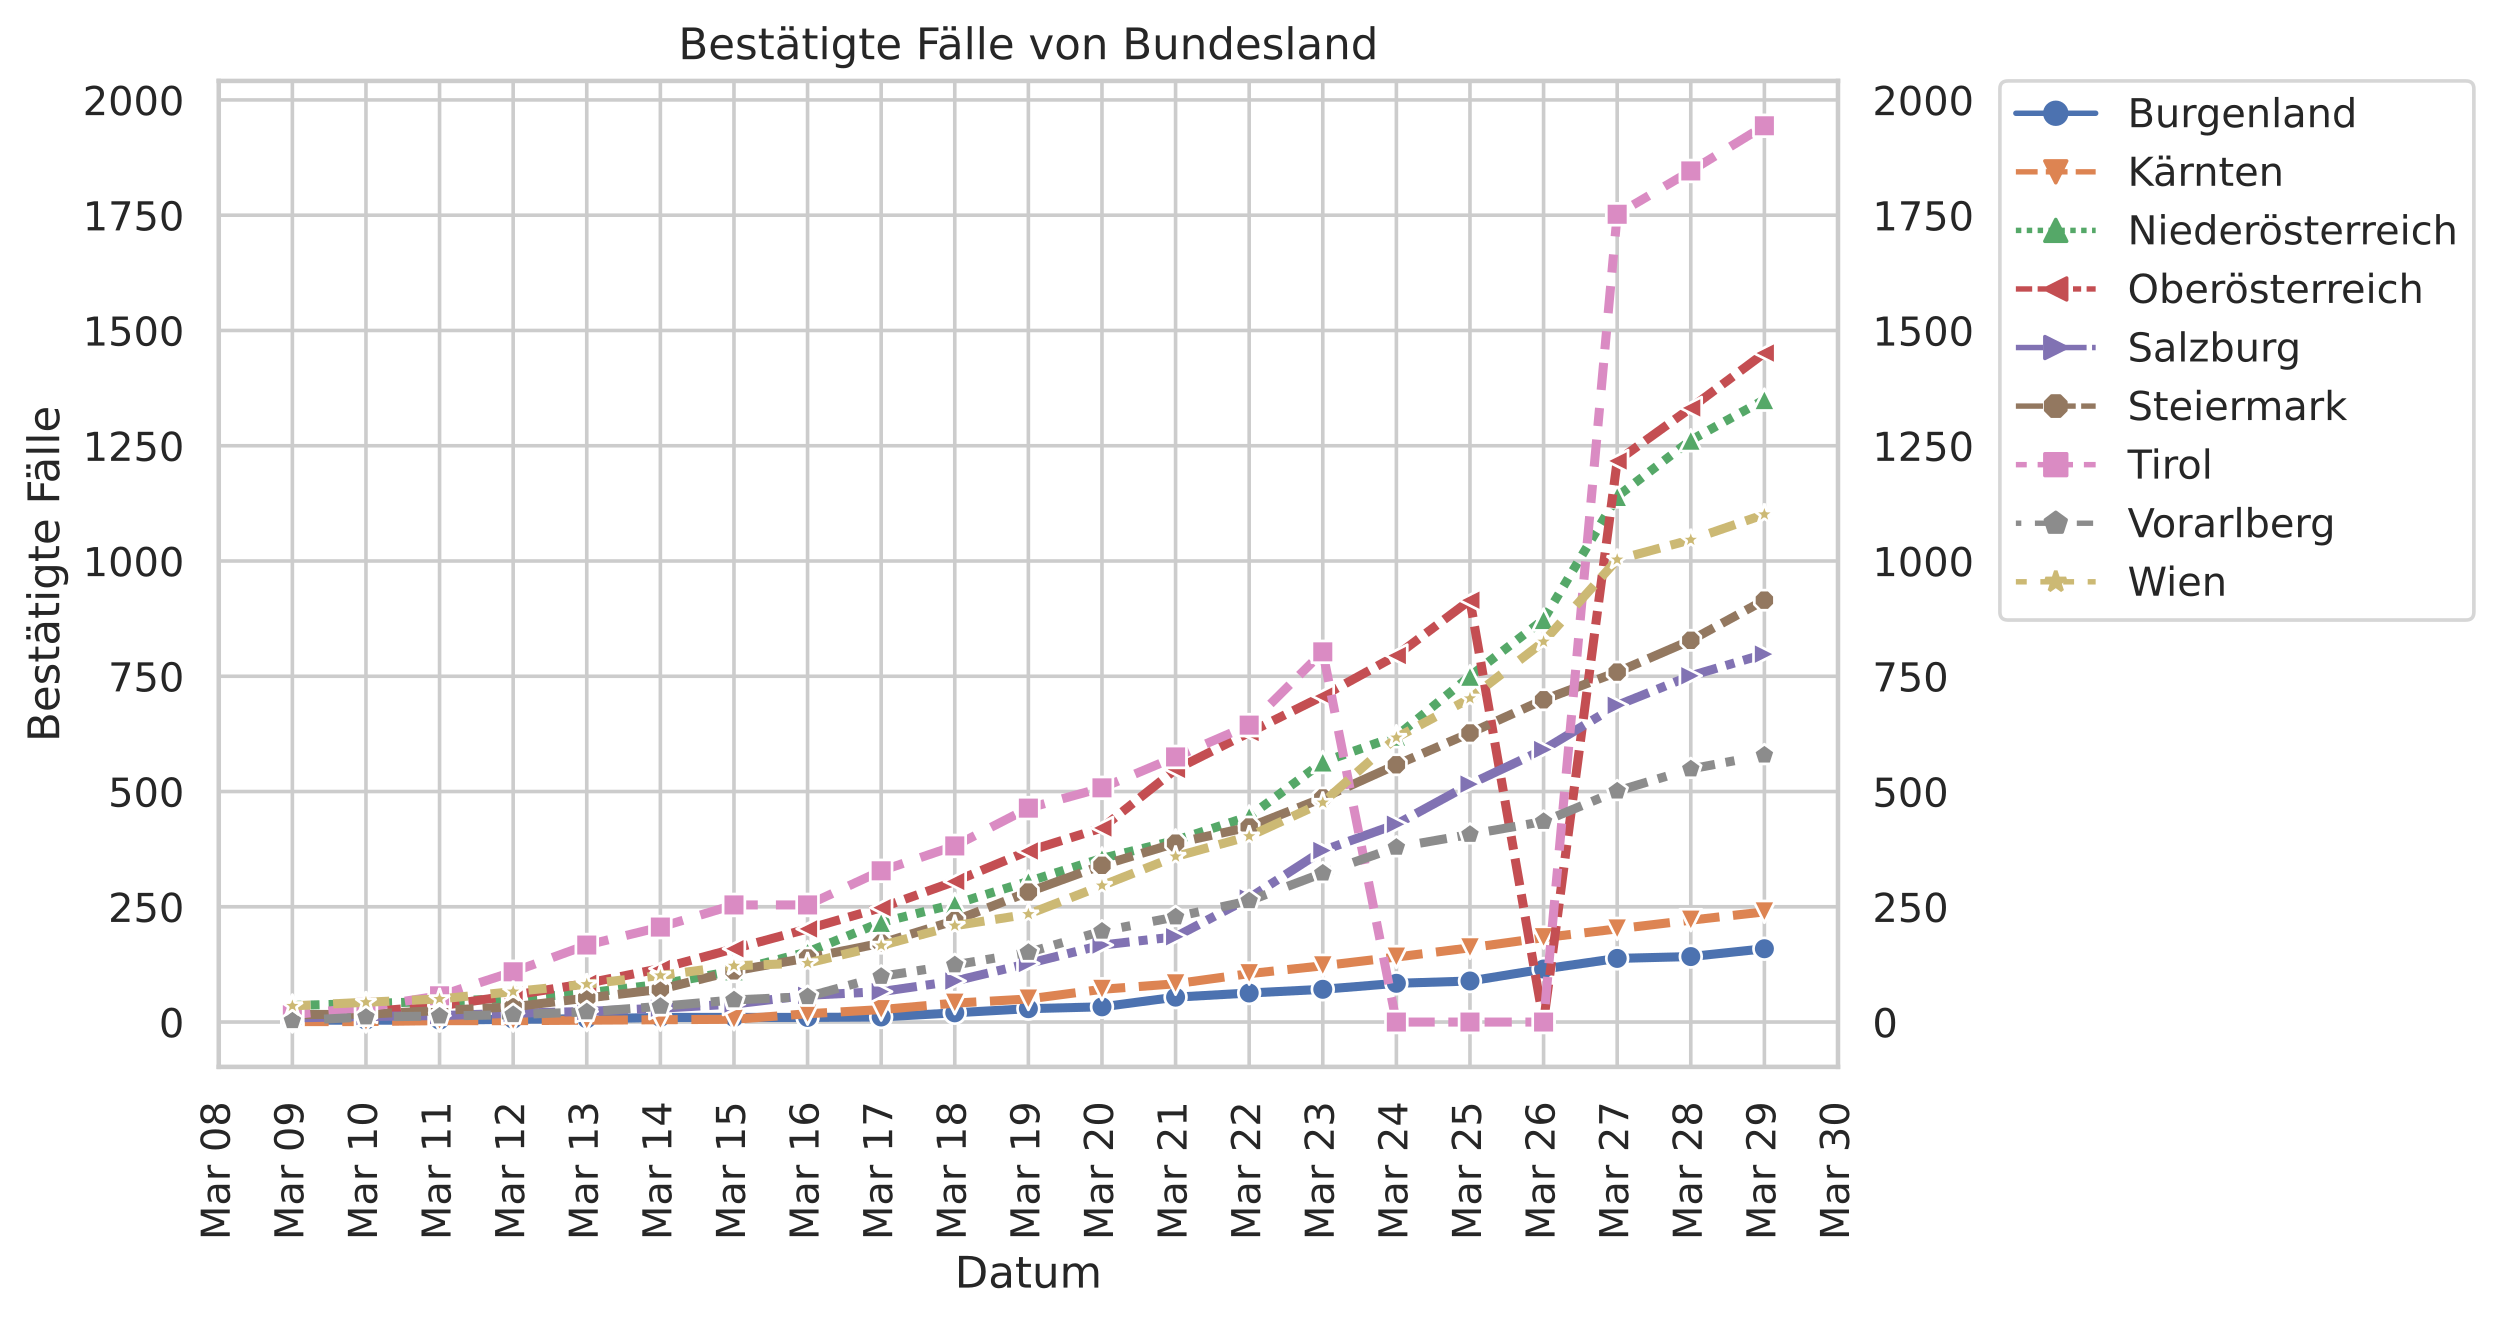 <?xml version="1.0" encoding="utf-8" standalone="no"?>
<!DOCTYPE svg PUBLIC "-//W3C//DTD SVG 1.1//EN"
  "http://www.w3.org/Graphics/SVG/1.1/DTD/svg11.dtd">
<!-- Created with matplotlib (https://matplotlib.org/) -->
<svg height="364.679pt" version="1.1" viewBox="0 0 689.218 364.679" width="689.218pt" xmlns="http://www.w3.org/2000/svg" xmlns:xlink="http://www.w3.org/1999/xlink">
 <defs>
  <style type="text/css">
*{stroke-linecap:butt;stroke-linejoin:round;}
  </style>
 </defs>
 <g id="figure_1">
  <g id="patch_1">
   <path d="M 0 364.679 
L 689.218 364.679 
L 689.218 -0 
L 0 -0 
z
" style="fill:#ffffff;"/>
  </g>
  <g id="axes_1">
   <g id="patch_2">
    <path d="M 60.309 294.118 
L 506.709 294.118 
L 506.709 22.318 
L 60.309 22.318 
z
" style="fill:#ffffff;"/>
   </g>
   <g id="matplotlib.axis_1">
    <g id="xtick_1">
     <g id="line2d_1">
      <path clip-path="url(#p3f4b72d231)" d="M 60.309 294.118 
L 60.309 22.318 
" style="fill:none;stroke:#cccccc;stroke-linecap:round;"/>
     </g>
     <g id="text_1">
      <!-- Mar 08 -->
      <defs>
       <path d="M 9.812 72.906 
L 24.516 72.906 
L 43.109 23.297 
L 61.812 72.906 
L 76.516 72.906 
L 76.516 0 
L 66.891 0 
L 66.891 64.016 
L 48.094 14.016 
L 38.188 14.016 
L 19.391 64.016 
L 19.391 0 
L 9.812 0 
z
" id="DejaVuSans-77"/>
       <path d="M 34.281 27.484 
Q 23.391 27.484 19.188 25 
Q 14.984 22.516 14.984 16.5 
Q 14.984 11.719 18.141 8.906 
Q 21.297 6.109 26.703 6.109 
Q 34.188 6.109 38.703 11.406 
Q 43.219 16.703 43.219 25.484 
L 43.219 27.484 
z
M 52.203 31.203 
L 52.203 0 
L 43.219 0 
L 43.219 8.297 
Q 40.141 3.328 35.547 0.953 
Q 30.953 -1.422 24.312 -1.422 
Q 15.922 -1.422 10.953 3.297 
Q 6 8.016 6 15.922 
Q 6 25.141 12.172 29.828 
Q 18.359 34.516 30.609 34.516 
L 43.219 34.516 
L 43.219 35.406 
Q 43.219 41.609 39.141 45 
Q 35.062 48.391 27.688 48.391 
Q 23 48.391 18.547 47.266 
Q 14.109 46.141 10.016 43.891 
L 10.016 52.203 
Q 14.938 54.109 19.578 55.047 
Q 24.219 56 28.609 56 
Q 40.484 56 46.344 49.844 
Q 52.203 43.703 52.203 31.203 
z
" id="DejaVuSans-97"/>
       <path d="M 41.109 46.297 
Q 39.594 47.172 37.812 47.578 
Q 36.031 48 33.891 48 
Q 26.266 48 22.188 43.047 
Q 18.109 38.094 18.109 28.812 
L 18.109 0 
L 9.078 0 
L 9.078 54.688 
L 18.109 54.688 
L 18.109 46.188 
Q 20.953 51.172 25.484 53.578 
Q 30.031 56 36.531 56 
Q 37.453 56 38.578 55.875 
Q 39.703 55.766 41.062 55.516 
z
" id="DejaVuSans-114"/>
       <path id="DejaVuSans-32"/>
       <path d="M 31.781 66.406 
Q 24.172 66.406 20.328 58.906 
Q 16.5 51.422 16.5 36.375 
Q 16.5 21.391 20.328 13.891 
Q 24.172 6.391 31.781 6.391 
Q 39.453 6.391 43.281 13.891 
Q 47.125 21.391 47.125 36.375 
Q 47.125 51.422 43.281 58.906 
Q 39.453 66.406 31.781 66.406 
z
M 31.781 74.219 
Q 44.047 74.219 50.516 64.516 
Q 56.984 54.828 56.984 36.375 
Q 56.984 17.969 50.516 8.266 
Q 44.047 -1.422 31.781 -1.422 
Q 19.531 -1.422 13.062 8.266 
Q 6.594 17.969 6.594 36.375 
Q 6.594 54.828 13.062 64.516 
Q 19.531 74.219 31.781 74.219 
z
" id="DejaVuSans-48"/>
       <path d="M 31.781 34.625 
Q 24.75 34.625 20.719 30.859 
Q 16.703 27.094 16.703 20.516 
Q 16.703 13.922 20.719 10.156 
Q 24.75 6.391 31.781 6.391 
Q 38.812 6.391 42.859 10.172 
Q 46.922 13.969 46.922 20.516 
Q 46.922 27.094 42.891 30.859 
Q 38.875 34.625 31.781 34.625 
z
M 21.922 38.812 
Q 15.578 40.375 12.031 44.719 
Q 8.5 49.078 8.5 55.328 
Q 8.5 64.062 14.719 69.141 
Q 20.953 74.219 31.781 74.219 
Q 42.672 74.219 48.875 69.141 
Q 55.078 64.062 55.078 55.328 
Q 55.078 49.078 51.531 44.719 
Q 48 40.375 41.703 38.812 
Q 48.828 37.156 52.797 32.312 
Q 56.781 27.484 56.781 20.516 
Q 56.781 9.906 50.312 4.234 
Q 43.844 -1.422 31.781 -1.422 
Q 19.734 -1.422 13.25 4.234 
Q 6.781 9.906 6.781 20.516 
Q 6.781 27.484 10.781 32.312 
Q 14.797 37.156 21.922 38.812 
z
M 18.312 54.391 
Q 18.312 48.734 21.844 45.562 
Q 25.391 42.391 31.781 42.391 
Q 38.141 42.391 41.719 45.562 
Q 45.312 48.734 45.312 54.391 
Q 45.312 60.062 41.719 63.234 
Q 38.141 66.406 31.781 66.406 
Q 25.391 66.406 21.844 63.234 
Q 18.312 60.062 18.312 54.391 
z
" id="DejaVuSans-56"/>
      </defs>
      <g style="fill:#262626;" transform="translate(63.344 341.865)rotate(-90)scale(0.11 -0.11)">
       <use xlink:href="#DejaVuSans-77"/>
       <use x="86.279" xlink:href="#DejaVuSans-97"/>
       <use x="147.559" xlink:href="#DejaVuSans-114"/>
       <use x="188.672" xlink:href="#DejaVuSans-32"/>
       <use x="220.459" xlink:href="#DejaVuSans-48"/>
       <use x="284.082" xlink:href="#DejaVuSans-56"/>
      </g>
     </g>
    </g>
    <g id="xtick_2">
     <g id="line2d_2">
      <path clip-path="url(#p3f4b72d231)" d="M 80.6 294.118 
L 80.6 22.318 
" style="fill:none;stroke:#cccccc;stroke-linecap:round;"/>
     </g>
     <g id="text_2">
      <!-- Mar 09 -->
      <defs>
       <path d="M 10.984 1.516 
L 10.984 10.5 
Q 14.703 8.734 18.5 7.812 
Q 22.312 6.891 25.984 6.891 
Q 35.75 6.891 40.891 13.453 
Q 46.047 20.016 46.781 33.406 
Q 43.953 29.203 39.594 26.953 
Q 35.25 24.703 29.984 24.703 
Q 19.047 24.703 12.672 31.312 
Q 6.297 37.938 6.297 49.422 
Q 6.297 60.641 12.938 67.422 
Q 19.578 74.219 30.609 74.219 
Q 43.266 74.219 49.922 64.516 
Q 56.594 54.828 56.594 36.375 
Q 56.594 19.141 48.406 8.859 
Q 40.234 -1.422 26.422 -1.422 
Q 22.703 -1.422 18.891 -0.688 
Q 15.094 0.047 10.984 1.516 
z
M 30.609 32.422 
Q 37.25 32.422 41.125 36.953 
Q 45.016 41.5 45.016 49.422 
Q 45.016 57.281 41.125 61.844 
Q 37.25 66.406 30.609 66.406 
Q 23.969 66.406 20.094 61.844 
Q 16.219 57.281 16.219 49.422 
Q 16.219 41.5 20.094 36.953 
Q 23.969 32.422 30.609 32.422 
z
" id="DejaVuSans-57"/>
      </defs>
      <g style="fill:#262626;" transform="translate(83.635 341.865)rotate(-90)scale(0.11 -0.11)">
       <use xlink:href="#DejaVuSans-77"/>
       <use x="86.279" xlink:href="#DejaVuSans-97"/>
       <use x="147.559" xlink:href="#DejaVuSans-114"/>
       <use x="188.672" xlink:href="#DejaVuSans-32"/>
       <use x="220.459" xlink:href="#DejaVuSans-48"/>
       <use x="284.082" xlink:href="#DejaVuSans-57"/>
      </g>
     </g>
    </g>
    <g id="xtick_3">
     <g id="line2d_3">
      <path clip-path="url(#p3f4b72d231)" d="M 100.891 294.118 
L 100.891 22.318 
" style="fill:none;stroke:#cccccc;stroke-linecap:round;"/>
     </g>
     <g id="text_3">
      <!-- Mar 10 -->
      <defs>
       <path d="M 12.406 8.297 
L 28.516 8.297 
L 28.516 63.922 
L 10.984 60.406 
L 10.984 69.391 
L 28.422 72.906 
L 38.281 72.906 
L 38.281 8.297 
L 54.391 8.297 
L 54.391 0 
L 12.406 0 
z
" id="DejaVuSans-49"/>
      </defs>
      <g style="fill:#262626;" transform="translate(103.926 341.865)rotate(-90)scale(0.11 -0.11)">
       <use xlink:href="#DejaVuSans-77"/>
       <use x="86.279" xlink:href="#DejaVuSans-97"/>
       <use x="147.559" xlink:href="#DejaVuSans-114"/>
       <use x="188.672" xlink:href="#DejaVuSans-32"/>
       <use x="220.459" xlink:href="#DejaVuSans-49"/>
       <use x="284.082" xlink:href="#DejaVuSans-48"/>
      </g>
     </g>
    </g>
    <g id="xtick_4">
     <g id="line2d_4">
      <path clip-path="url(#p3f4b72d231)" d="M 121.181 294.118 
L 121.181 22.318 
" style="fill:none;stroke:#cccccc;stroke-linecap:round;"/>
     </g>
     <g id="text_4">
      <!-- Mar 11 -->
      <g style="fill:#262626;" transform="translate(124.217 341.865)rotate(-90)scale(0.11 -0.11)">
       <use xlink:href="#DejaVuSans-77"/>
       <use x="86.279" xlink:href="#DejaVuSans-97"/>
       <use x="147.559" xlink:href="#DejaVuSans-114"/>
       <use x="188.672" xlink:href="#DejaVuSans-32"/>
       <use x="220.459" xlink:href="#DejaVuSans-49"/>
       <use x="284.082" xlink:href="#DejaVuSans-49"/>
      </g>
     </g>
    </g>
    <g id="xtick_5">
     <g id="line2d_5">
      <path clip-path="url(#p3f4b72d231)" d="M 141.472 294.118 
L 141.472 22.318 
" style="fill:none;stroke:#cccccc;stroke-linecap:round;"/>
     </g>
     <g id="text_5">
      <!-- Mar 12 -->
      <defs>
       <path d="M 19.188 8.297 
L 53.609 8.297 
L 53.609 0 
L 7.328 0 
L 7.328 8.297 
Q 12.938 14.109 22.625 23.891 
Q 32.328 33.688 34.812 36.531 
Q 39.547 41.844 41.422 45.531 
Q 43.312 49.219 43.312 52.781 
Q 43.312 58.594 39.234 62.25 
Q 35.156 65.922 28.609 65.922 
Q 23.969 65.922 18.812 64.312 
Q 13.672 62.703 7.812 59.422 
L 7.812 69.391 
Q 13.766 71.781 18.938 73 
Q 24.125 74.219 28.422 74.219 
Q 39.75 74.219 46.484 68.547 
Q 53.219 62.891 53.219 53.422 
Q 53.219 48.922 51.531 44.891 
Q 49.859 40.875 45.406 35.406 
Q 44.188 33.984 37.641 27.219 
Q 31.109 20.453 19.188 8.297 
z
" id="DejaVuSans-50"/>
      </defs>
      <g style="fill:#262626;" transform="translate(144.508 341.865)rotate(-90)scale(0.11 -0.11)">
       <use xlink:href="#DejaVuSans-77"/>
       <use x="86.279" xlink:href="#DejaVuSans-97"/>
       <use x="147.559" xlink:href="#DejaVuSans-114"/>
       <use x="188.672" xlink:href="#DejaVuSans-32"/>
       <use x="220.459" xlink:href="#DejaVuSans-49"/>
       <use x="284.082" xlink:href="#DejaVuSans-50"/>
      </g>
     </g>
    </g>
    <g id="xtick_6">
     <g id="line2d_6">
      <path clip-path="url(#p3f4b72d231)" d="M 161.763 294.118 
L 161.763 22.318 
" style="fill:none;stroke:#cccccc;stroke-linecap:round;"/>
     </g>
     <g id="text_6">
      <!-- Mar 13 -->
      <defs>
       <path d="M 40.578 39.312 
Q 47.656 37.797 51.625 33 
Q 55.609 28.219 55.609 21.188 
Q 55.609 10.406 48.188 4.484 
Q 40.766 -1.422 27.094 -1.422 
Q 22.516 -1.422 17.656 -0.516 
Q 12.797 0.391 7.625 2.203 
L 7.625 11.719 
Q 11.719 9.328 16.594 8.109 
Q 21.484 6.891 26.812 6.891 
Q 36.078 6.891 40.938 10.547 
Q 45.797 14.203 45.797 21.188 
Q 45.797 27.641 41.281 31.266 
Q 36.766 34.906 28.719 34.906 
L 20.219 34.906 
L 20.219 43.016 
L 29.109 43.016 
Q 36.375 43.016 40.234 45.922 
Q 44.094 48.828 44.094 54.297 
Q 44.094 59.906 40.109 62.906 
Q 36.141 65.922 28.719 65.922 
Q 24.656 65.922 20.016 65.031 
Q 15.375 64.156 9.812 62.312 
L 9.812 71.094 
Q 15.438 72.656 20.344 73.438 
Q 25.25 74.219 29.594 74.219 
Q 40.828 74.219 47.359 69.109 
Q 53.906 64.016 53.906 55.328 
Q 53.906 49.266 50.438 45.094 
Q 46.969 40.922 40.578 39.312 
z
" id="DejaVuSans-51"/>
      </defs>
      <g style="fill:#262626;" transform="translate(164.799 341.865)rotate(-90)scale(0.11 -0.11)">
       <use xlink:href="#DejaVuSans-77"/>
       <use x="86.279" xlink:href="#DejaVuSans-97"/>
       <use x="147.559" xlink:href="#DejaVuSans-114"/>
       <use x="188.672" xlink:href="#DejaVuSans-32"/>
       <use x="220.459" xlink:href="#DejaVuSans-49"/>
       <use x="284.082" xlink:href="#DejaVuSans-51"/>
      </g>
     </g>
    </g>
    <g id="xtick_7">
     <g id="line2d_7">
      <path clip-path="url(#p3f4b72d231)" d="M 182.054 294.118 
L 182.054 22.318 
" style="fill:none;stroke:#cccccc;stroke-linecap:round;"/>
     </g>
     <g id="text_7">
      <!-- Mar 14 -->
      <defs>
       <path d="M 37.797 64.312 
L 12.891 25.391 
L 37.797 25.391 
z
M 35.203 72.906 
L 47.609 72.906 
L 47.609 25.391 
L 58.016 25.391 
L 58.016 17.188 
L 47.609 17.188 
L 47.609 0 
L 37.797 0 
L 37.797 17.188 
L 4.891 17.188 
L 4.891 26.703 
z
" id="DejaVuSans-52"/>
      </defs>
      <g style="fill:#262626;" transform="translate(185.09 341.865)rotate(-90)scale(0.11 -0.11)">
       <use xlink:href="#DejaVuSans-77"/>
       <use x="86.279" xlink:href="#DejaVuSans-97"/>
       <use x="147.559" xlink:href="#DejaVuSans-114"/>
       <use x="188.672" xlink:href="#DejaVuSans-32"/>
       <use x="220.459" xlink:href="#DejaVuSans-49"/>
       <use x="284.082" xlink:href="#DejaVuSans-52"/>
      </g>
     </g>
    </g>
    <g id="xtick_8">
     <g id="line2d_8">
      <path clip-path="url(#p3f4b72d231)" d="M 202.345 294.118 
L 202.345 22.318 
" style="fill:none;stroke:#cccccc;stroke-linecap:round;"/>
     </g>
     <g id="text_8">
      <!-- Mar 15 -->
      <defs>
       <path d="M 10.797 72.906 
L 49.516 72.906 
L 49.516 64.594 
L 19.828 64.594 
L 19.828 46.734 
Q 21.969 47.469 24.109 47.828 
Q 26.266 48.188 28.422 48.188 
Q 40.625 48.188 47.75 41.5 
Q 54.891 34.812 54.891 23.391 
Q 54.891 11.625 47.562 5.094 
Q 40.234 -1.422 26.906 -1.422 
Q 22.312 -1.422 17.547 -0.641 
Q 12.797 0.141 7.719 1.703 
L 7.719 11.625 
Q 12.109 9.234 16.797 8.062 
Q 21.484 6.891 26.703 6.891 
Q 35.156 6.891 40.078 11.328 
Q 45.016 15.766 45.016 23.391 
Q 45.016 31 40.078 35.438 
Q 35.156 39.891 26.703 39.891 
Q 22.75 39.891 18.812 39.016 
Q 14.891 38.141 10.797 36.281 
z
" id="DejaVuSans-53"/>
      </defs>
      <g style="fill:#262626;" transform="translate(205.38 341.865)rotate(-90)scale(0.11 -0.11)">
       <use xlink:href="#DejaVuSans-77"/>
       <use x="86.279" xlink:href="#DejaVuSans-97"/>
       <use x="147.559" xlink:href="#DejaVuSans-114"/>
       <use x="188.672" xlink:href="#DejaVuSans-32"/>
       <use x="220.459" xlink:href="#DejaVuSans-49"/>
       <use x="284.082" xlink:href="#DejaVuSans-53"/>
      </g>
     </g>
    </g>
    <g id="xtick_9">
     <g id="line2d_9">
      <path clip-path="url(#p3f4b72d231)" d="M 222.636 294.118 
L 222.636 22.318 
" style="fill:none;stroke:#cccccc;stroke-linecap:round;"/>
     </g>
     <g id="text_9">
      <!-- Mar 16 -->
      <defs>
       <path d="M 33.016 40.375 
Q 26.375 40.375 22.484 35.828 
Q 18.609 31.297 18.609 23.391 
Q 18.609 15.531 22.484 10.953 
Q 26.375 6.391 33.016 6.391 
Q 39.656 6.391 43.531 10.953 
Q 47.406 15.531 47.406 23.391 
Q 47.406 31.297 43.531 35.828 
Q 39.656 40.375 33.016 40.375 
z
M 52.594 71.297 
L 52.594 62.312 
Q 48.875 64.062 45.094 64.984 
Q 41.312 65.922 37.594 65.922 
Q 27.828 65.922 22.672 59.328 
Q 17.531 52.734 16.797 39.406 
Q 19.672 43.656 24.016 45.922 
Q 28.375 48.188 33.594 48.188 
Q 44.578 48.188 50.953 41.516 
Q 57.328 34.859 57.328 23.391 
Q 57.328 12.156 50.688 5.359 
Q 44.047 -1.422 33.016 -1.422 
Q 20.359 -1.422 13.672 8.266 
Q 6.984 17.969 6.984 36.375 
Q 6.984 53.656 15.188 63.938 
Q 23.391 74.219 37.203 74.219 
Q 40.922 74.219 44.703 73.484 
Q 48.484 72.75 52.594 71.297 
z
" id="DejaVuSans-54"/>
      </defs>
      <g style="fill:#262626;" transform="translate(225.671 341.865)rotate(-90)scale(0.11 -0.11)">
       <use xlink:href="#DejaVuSans-77"/>
       <use x="86.279" xlink:href="#DejaVuSans-97"/>
       <use x="147.559" xlink:href="#DejaVuSans-114"/>
       <use x="188.672" xlink:href="#DejaVuSans-32"/>
       <use x="220.459" xlink:href="#DejaVuSans-49"/>
       <use x="284.082" xlink:href="#DejaVuSans-54"/>
      </g>
     </g>
    </g>
    <g id="xtick_10">
     <g id="line2d_10">
      <path clip-path="url(#p3f4b72d231)" d="M 242.927 294.118 
L 242.927 22.318 
" style="fill:none;stroke:#cccccc;stroke-linecap:round;"/>
     </g>
     <g id="text_10">
      <!-- Mar 17 -->
      <defs>
       <path d="M 8.203 72.906 
L 55.078 72.906 
L 55.078 68.703 
L 28.609 0 
L 18.312 0 
L 43.219 64.594 
L 8.203 64.594 
z
" id="DejaVuSans-55"/>
      </defs>
      <g style="fill:#262626;" transform="translate(245.962 341.865)rotate(-90)scale(0.11 -0.11)">
       <use xlink:href="#DejaVuSans-77"/>
       <use x="86.279" xlink:href="#DejaVuSans-97"/>
       <use x="147.559" xlink:href="#DejaVuSans-114"/>
       <use x="188.672" xlink:href="#DejaVuSans-32"/>
       <use x="220.459" xlink:href="#DejaVuSans-49"/>
       <use x="284.082" xlink:href="#DejaVuSans-55"/>
      </g>
     </g>
    </g>
    <g id="xtick_11">
     <g id="line2d_11">
      <path clip-path="url(#p3f4b72d231)" d="M 263.218 294.118 
L 263.218 22.318 
" style="fill:none;stroke:#cccccc;stroke-linecap:round;"/>
     </g>
     <g id="text_11">
      <!-- Mar 18 -->
      <g style="fill:#262626;" transform="translate(266.253 341.865)rotate(-90)scale(0.11 -0.11)">
       <use xlink:href="#DejaVuSans-77"/>
       <use x="86.279" xlink:href="#DejaVuSans-97"/>
       <use x="147.559" xlink:href="#DejaVuSans-114"/>
       <use x="188.672" xlink:href="#DejaVuSans-32"/>
       <use x="220.459" xlink:href="#DejaVuSans-49"/>
       <use x="284.082" xlink:href="#DejaVuSans-56"/>
      </g>
     </g>
    </g>
    <g id="xtick_12">
     <g id="line2d_12">
      <path clip-path="url(#p3f4b72d231)" d="M 283.509 294.118 
L 283.509 22.318 
" style="fill:none;stroke:#cccccc;stroke-linecap:round;"/>
     </g>
     <g id="text_12">
      <!-- Mar 19 -->
      <g style="fill:#262626;" transform="translate(286.544 341.865)rotate(-90)scale(0.11 -0.11)">
       <use xlink:href="#DejaVuSans-77"/>
       <use x="86.279" xlink:href="#DejaVuSans-97"/>
       <use x="147.559" xlink:href="#DejaVuSans-114"/>
       <use x="188.672" xlink:href="#DejaVuSans-32"/>
       <use x="220.459" xlink:href="#DejaVuSans-49"/>
       <use x="284.082" xlink:href="#DejaVuSans-57"/>
      </g>
     </g>
    </g>
    <g id="xtick_13">
     <g id="line2d_13">
      <path clip-path="url(#p3f4b72d231)" d="M 303.8 294.118 
L 303.8 22.318 
" style="fill:none;stroke:#cccccc;stroke-linecap:round;"/>
     </g>
     <g id="text_13">
      <!-- Mar 20 -->
      <g style="fill:#262626;" transform="translate(306.835 341.865)rotate(-90)scale(0.11 -0.11)">
       <use xlink:href="#DejaVuSans-77"/>
       <use x="86.279" xlink:href="#DejaVuSans-97"/>
       <use x="147.559" xlink:href="#DejaVuSans-114"/>
       <use x="188.672" xlink:href="#DejaVuSans-32"/>
       <use x="220.459" xlink:href="#DejaVuSans-50"/>
       <use x="284.082" xlink:href="#DejaVuSans-48"/>
      </g>
     </g>
    </g>
    <g id="xtick_14">
     <g id="line2d_14">
      <path clip-path="url(#p3f4b72d231)" d="M 324.091 294.118 
L 324.091 22.318 
" style="fill:none;stroke:#cccccc;stroke-linecap:round;"/>
     </g>
     <g id="text_14">
      <!-- Mar 21 -->
      <g style="fill:#262626;" transform="translate(327.126 341.865)rotate(-90)scale(0.11 -0.11)">
       <use xlink:href="#DejaVuSans-77"/>
       <use x="86.279" xlink:href="#DejaVuSans-97"/>
       <use x="147.559" xlink:href="#DejaVuSans-114"/>
       <use x="188.672" xlink:href="#DejaVuSans-32"/>
       <use x="220.459" xlink:href="#DejaVuSans-50"/>
       <use x="284.082" xlink:href="#DejaVuSans-49"/>
      </g>
     </g>
    </g>
    <g id="xtick_15">
     <g id="line2d_15">
      <path clip-path="url(#p3f4b72d231)" d="M 344.381 294.118 
L 344.381 22.318 
" style="fill:none;stroke:#cccccc;stroke-linecap:round;"/>
     </g>
     <g id="text_15">
      <!-- Mar 22 -->
      <g style="fill:#262626;" transform="translate(347.417 341.865)rotate(-90)scale(0.11 -0.11)">
       <use xlink:href="#DejaVuSans-77"/>
       <use x="86.279" xlink:href="#DejaVuSans-97"/>
       <use x="147.559" xlink:href="#DejaVuSans-114"/>
       <use x="188.672" xlink:href="#DejaVuSans-32"/>
       <use x="220.459" xlink:href="#DejaVuSans-50"/>
       <use x="284.082" xlink:href="#DejaVuSans-50"/>
      </g>
     </g>
    </g>
    <g id="xtick_16">
     <g id="line2d_16">
      <path clip-path="url(#p3f4b72d231)" d="M 364.672 294.118 
L 364.672 22.318 
" style="fill:none;stroke:#cccccc;stroke-linecap:round;"/>
     </g>
     <g id="text_16">
      <!-- Mar 23 -->
      <g style="fill:#262626;" transform="translate(367.708 341.865)rotate(-90)scale(0.11 -0.11)">
       <use xlink:href="#DejaVuSans-77"/>
       <use x="86.279" xlink:href="#DejaVuSans-97"/>
       <use x="147.559" xlink:href="#DejaVuSans-114"/>
       <use x="188.672" xlink:href="#DejaVuSans-32"/>
       <use x="220.459" xlink:href="#DejaVuSans-50"/>
       <use x="284.082" xlink:href="#DejaVuSans-51"/>
      </g>
     </g>
    </g>
    <g id="xtick_17">
     <g id="line2d_17">
      <path clip-path="url(#p3f4b72d231)" d="M 384.963 294.118 
L 384.963 22.318 
" style="fill:none;stroke:#cccccc;stroke-linecap:round;"/>
     </g>
     <g id="text_17">
      <!-- Mar 24 -->
      <g style="fill:#262626;" transform="translate(387.999 341.865)rotate(-90)scale(0.11 -0.11)">
       <use xlink:href="#DejaVuSans-77"/>
       <use x="86.279" xlink:href="#DejaVuSans-97"/>
       <use x="147.559" xlink:href="#DejaVuSans-114"/>
       <use x="188.672" xlink:href="#DejaVuSans-32"/>
       <use x="220.459" xlink:href="#DejaVuSans-50"/>
       <use x="284.082" xlink:href="#DejaVuSans-52"/>
      </g>
     </g>
    </g>
    <g id="xtick_18">
     <g id="line2d_18">
      <path clip-path="url(#p3f4b72d231)" d="M 405.254 294.118 
L 405.254 22.318 
" style="fill:none;stroke:#cccccc;stroke-linecap:round;"/>
     </g>
     <g id="text_18">
      <!-- Mar 25 -->
      <g style="fill:#262626;" transform="translate(408.29 341.865)rotate(-90)scale(0.11 -0.11)">
       <use xlink:href="#DejaVuSans-77"/>
       <use x="86.279" xlink:href="#DejaVuSans-97"/>
       <use x="147.559" xlink:href="#DejaVuSans-114"/>
       <use x="188.672" xlink:href="#DejaVuSans-32"/>
       <use x="220.459" xlink:href="#DejaVuSans-50"/>
       <use x="284.082" xlink:href="#DejaVuSans-53"/>
      </g>
     </g>
    </g>
    <g id="xtick_19">
     <g id="line2d_19">
      <path clip-path="url(#p3f4b72d231)" d="M 425.545 294.118 
L 425.545 22.318 
" style="fill:none;stroke:#cccccc;stroke-linecap:round;"/>
     </g>
     <g id="text_19">
      <!-- Mar 26 -->
      <g style="fill:#262626;" transform="translate(428.58 341.865)rotate(-90)scale(0.11 -0.11)">
       <use xlink:href="#DejaVuSans-77"/>
       <use x="86.279" xlink:href="#DejaVuSans-97"/>
       <use x="147.559" xlink:href="#DejaVuSans-114"/>
       <use x="188.672" xlink:href="#DejaVuSans-32"/>
       <use x="220.459" xlink:href="#DejaVuSans-50"/>
       <use x="284.082" xlink:href="#DejaVuSans-54"/>
      </g>
     </g>
    </g>
    <g id="xtick_20">
     <g id="line2d_20">
      <path clip-path="url(#p3f4b72d231)" d="M 445.836 294.118 
L 445.836 22.318 
" style="fill:none;stroke:#cccccc;stroke-linecap:round;"/>
     </g>
     <g id="text_20">
      <!-- Mar 27 -->
      <g style="fill:#262626;" transform="translate(448.871 341.865)rotate(-90)scale(0.11 -0.11)">
       <use xlink:href="#DejaVuSans-77"/>
       <use x="86.279" xlink:href="#DejaVuSans-97"/>
       <use x="147.559" xlink:href="#DejaVuSans-114"/>
       <use x="188.672" xlink:href="#DejaVuSans-32"/>
       <use x="220.459" xlink:href="#DejaVuSans-50"/>
       <use x="284.082" xlink:href="#DejaVuSans-55"/>
      </g>
     </g>
    </g>
    <g id="xtick_21">
     <g id="line2d_21">
      <path clip-path="url(#p3f4b72d231)" d="M 466.127 294.118 
L 466.127 22.318 
" style="fill:none;stroke:#cccccc;stroke-linecap:round;"/>
     </g>
     <g id="text_21">
      <!-- Mar 28 -->
      <g style="fill:#262626;" transform="translate(469.162 341.865)rotate(-90)scale(0.11 -0.11)">
       <use xlink:href="#DejaVuSans-77"/>
       <use x="86.279" xlink:href="#DejaVuSans-97"/>
       <use x="147.559" xlink:href="#DejaVuSans-114"/>
       <use x="188.672" xlink:href="#DejaVuSans-32"/>
       <use x="220.459" xlink:href="#DejaVuSans-50"/>
       <use x="284.082" xlink:href="#DejaVuSans-56"/>
      </g>
     </g>
    </g>
    <g id="xtick_22">
     <g id="line2d_22">
      <path clip-path="url(#p3f4b72d231)" d="M 486.418 294.118 
L 486.418 22.318 
" style="fill:none;stroke:#cccccc;stroke-linecap:round;"/>
     </g>
     <g id="text_22">
      <!-- Mar 29 -->
      <g style="fill:#262626;" transform="translate(489.453 341.865)rotate(-90)scale(0.11 -0.11)">
       <use xlink:href="#DejaVuSans-77"/>
       <use x="86.279" xlink:href="#DejaVuSans-97"/>
       <use x="147.559" xlink:href="#DejaVuSans-114"/>
       <use x="188.672" xlink:href="#DejaVuSans-32"/>
       <use x="220.459" xlink:href="#DejaVuSans-50"/>
       <use x="284.082" xlink:href="#DejaVuSans-57"/>
      </g>
     </g>
    </g>
    <g id="xtick_23">
     <g id="line2d_23">
      <path clip-path="url(#p3f4b72d231)" d="M 506.709 294.118 
L 506.709 22.318 
" style="fill:none;stroke:#cccccc;stroke-linecap:round;"/>
     </g>
     <g id="text_23">
      <!-- Mar 30 -->
      <g style="fill:#262626;" transform="translate(509.744 341.865)rotate(-90)scale(0.11 -0.11)">
       <use xlink:href="#DejaVuSans-77"/>
       <use x="86.279" xlink:href="#DejaVuSans-97"/>
       <use x="147.559" xlink:href="#DejaVuSans-114"/>
       <use x="188.672" xlink:href="#DejaVuSans-32"/>
       <use x="220.459" xlink:href="#DejaVuSans-51"/>
       <use x="284.082" xlink:href="#DejaVuSans-48"/>
      </g>
     </g>
    </g>
    <g id="text_24">
     <!-- Datum -->
     <defs>
      <path d="M 19.672 64.797 
L 19.672 8.109 
L 31.594 8.109 
Q 46.688 8.109 53.688 14.938 
Q 60.688 21.781 60.688 36.531 
Q 60.688 51.172 53.688 57.984 
Q 46.688 64.797 31.594 64.797 
z
M 9.812 72.906 
L 30.078 72.906 
Q 51.266 72.906 61.172 64.094 
Q 71.094 55.281 71.094 36.531 
Q 71.094 17.672 61.125 8.828 
Q 51.172 0 30.078 0 
L 9.812 0 
z
" id="DejaVuSans-68"/>
      <path d="M 18.312 70.219 
L 18.312 54.688 
L 36.812 54.688 
L 36.812 47.703 
L 18.312 47.703 
L 18.312 18.016 
Q 18.312 11.328 20.141 9.422 
Q 21.969 7.516 27.594 7.516 
L 36.812 7.516 
L 36.812 0 
L 27.594 0 
Q 17.188 0 13.234 3.875 
Q 9.281 7.766 9.281 18.016 
L 9.281 47.703 
L 2.688 47.703 
L 2.688 54.688 
L 9.281 54.688 
L 9.281 70.219 
z
" id="DejaVuSans-116"/>
      <path d="M 8.5 21.578 
L 8.5 54.688 
L 17.484 54.688 
L 17.484 21.922 
Q 17.484 14.156 20.5 10.266 
Q 23.531 6.391 29.594 6.391 
Q 36.859 6.391 41.078 11.031 
Q 45.312 15.672 45.312 23.688 
L 45.312 54.688 
L 54.297 54.688 
L 54.297 0 
L 45.312 0 
L 45.312 8.406 
Q 42.047 3.422 37.719 1 
Q 33.406 -1.422 27.688 -1.422 
Q 18.266 -1.422 13.375 4.438 
Q 8.5 10.297 8.5 21.578 
z
M 31.109 56 
z
" id="DejaVuSans-117"/>
      <path d="M 52 44.188 
Q 55.375 50.25 60.062 53.125 
Q 64.75 56 71.094 56 
Q 79.641 56 84.281 50.016 
Q 88.922 44.047 88.922 33.016 
L 88.922 0 
L 79.891 0 
L 79.891 32.719 
Q 79.891 40.578 77.094 44.375 
Q 74.312 48.188 68.609 48.188 
Q 61.625 48.188 57.562 43.547 
Q 53.516 38.922 53.516 30.906 
L 53.516 0 
L 44.484 0 
L 44.484 32.719 
Q 44.484 40.625 41.703 44.406 
Q 38.922 48.188 33.109 48.188 
Q 26.219 48.188 22.156 43.531 
Q 18.109 38.875 18.109 30.906 
L 18.109 0 
L 9.078 0 
L 9.078 54.688 
L 18.109 54.688 
L 18.109 46.188 
Q 21.188 51.219 25.484 53.609 
Q 29.781 56 35.688 56 
Q 41.656 56 45.828 52.969 
Q 50 49.953 52 44.188 
z
" id="DejaVuSans-109"/>
     </defs>
     <g style="fill:#262626;" transform="translate(263.213 354.984)scale(0.12 -0.12)">
      <use xlink:href="#DejaVuSans-68"/>
      <use x="77.002" xlink:href="#DejaVuSans-97"/>
      <use x="138.281" xlink:href="#DejaVuSans-116"/>
      <use x="177.49" xlink:href="#DejaVuSans-117"/>
      <use x="240.869" xlink:href="#DejaVuSans-109"/>
     </g>
    </g>
   </g>
   <g id="matplotlib.axis_2">
    <g id="ytick_1">
     <g id="line2d_24">
      <path clip-path="url(#p3f4b72d231)" d="M 60.309 281.764 
L 506.709 281.764 
" style="fill:none;stroke:#cccccc;stroke-linecap:round;"/>
     </g>
     <g id="text_25">
      <!-- 0 -->
      <g style="fill:#262626;" transform="translate(43.81 285.943)scale(0.11 -0.11)">
       <use xlink:href="#DejaVuSans-48"/>
      </g>
     </g>
     <g id="text_26">
      <!-- 0 -->
      <g style="fill:#262626;" transform="translate(516.209 285.943)scale(0.11 -0.11)">
       <use xlink:href="#DejaVuSans-48"/>
      </g>
     </g>
    </g>
    <g id="ytick_2">
     <g id="line2d_25">
      <path clip-path="url(#p3f4b72d231)" d="M 60.309 249.987 
L 506.709 249.987 
" style="fill:none;stroke:#cccccc;stroke-linecap:round;"/>
     </g>
     <g id="text_27">
      <!-- 250 -->
      <g style="fill:#262626;" transform="translate(29.812 254.167)scale(0.11 -0.11)">
       <use xlink:href="#DejaVuSans-50"/>
       <use x="63.623" xlink:href="#DejaVuSans-53"/>
       <use x="127.246" xlink:href="#DejaVuSans-48"/>
      </g>
     </g>
     <g id="text_28">
      <!-- 250 -->
      <g style="fill:#262626;" transform="translate(516.209 254.167)scale(0.11 -0.11)">
       <use xlink:href="#DejaVuSans-50"/>
       <use x="63.623" xlink:href="#DejaVuSans-53"/>
       <use x="127.246" xlink:href="#DejaVuSans-48"/>
      </g>
     </g>
    </g>
    <g id="ytick_3">
     <g id="line2d_26">
      <path clip-path="url(#p3f4b72d231)" d="M 60.309 218.211 
L 506.709 218.211 
" style="fill:none;stroke:#cccccc;stroke-linecap:round;"/>
     </g>
     <g id="text_29">
      <!-- 500 -->
      <g style="fill:#262626;" transform="translate(29.812 222.391)scale(0.11 -0.11)">
       <use xlink:href="#DejaVuSans-53"/>
       <use x="63.623" xlink:href="#DejaVuSans-48"/>
       <use x="127.246" xlink:href="#DejaVuSans-48"/>
      </g>
     </g>
     <g id="text_30">
      <!-- 500 -->
      <g style="fill:#262626;" transform="translate(516.209 222.391)scale(0.11 -0.11)">
       <use xlink:href="#DejaVuSans-53"/>
       <use x="63.623" xlink:href="#DejaVuSans-48"/>
       <use x="127.246" xlink:href="#DejaVuSans-48"/>
      </g>
     </g>
    </g>
    <g id="ytick_4">
     <g id="line2d_27">
      <path clip-path="url(#p3f4b72d231)" d="M 60.309 186.435 
L 506.709 186.435 
" style="fill:none;stroke:#cccccc;stroke-linecap:round;"/>
     </g>
     <g id="text_31">
      <!-- 750 -->
      <g style="fill:#262626;" transform="translate(29.812 190.614)scale(0.11 -0.11)">
       <use xlink:href="#DejaVuSans-55"/>
       <use x="63.623" xlink:href="#DejaVuSans-53"/>
       <use x="127.246" xlink:href="#DejaVuSans-48"/>
      </g>
     </g>
     <g id="text_32">
      <!-- 750 -->
      <g style="fill:#262626;" transform="translate(516.209 190.614)scale(0.11 -0.11)">
       <use xlink:href="#DejaVuSans-55"/>
       <use x="63.623" xlink:href="#DejaVuSans-53"/>
       <use x="127.246" xlink:href="#DejaVuSans-48"/>
      </g>
     </g>
    </g>
    <g id="ytick_5">
     <g id="line2d_28">
      <path clip-path="url(#p3f4b72d231)" d="M 60.309 154.659 
L 506.709 154.659 
" style="fill:none;stroke:#cccccc;stroke-linecap:round;"/>
     </g>
     <g id="text_33">
      <!-- 1000 -->
      <g style="fill:#262626;" transform="translate(22.814 158.838)scale(0.11 -0.11)">
       <use xlink:href="#DejaVuSans-49"/>
       <use x="63.623" xlink:href="#DejaVuSans-48"/>
       <use x="127.246" xlink:href="#DejaVuSans-48"/>
       <use x="190.869" xlink:href="#DejaVuSans-48"/>
      </g>
     </g>
     <g id="text_34">
      <!-- 1000 -->
      <g style="fill:#262626;" transform="translate(516.209 158.838)scale(0.11 -0.11)">
       <use xlink:href="#DejaVuSans-49"/>
       <use x="63.623" xlink:href="#DejaVuSans-48"/>
       <use x="127.246" xlink:href="#DejaVuSans-48"/>
       <use x="190.869" xlink:href="#DejaVuSans-48"/>
      </g>
     </g>
    </g>
    <g id="ytick_6">
     <g id="line2d_29">
      <path clip-path="url(#p3f4b72d231)" d="M 60.309 122.883 
L 506.709 122.883 
" style="fill:none;stroke:#cccccc;stroke-linecap:round;"/>
     </g>
     <g id="text_35">
      <!-- 1250 -->
      <g style="fill:#262626;" transform="translate(22.814 127.062)scale(0.11 -0.11)">
       <use xlink:href="#DejaVuSans-49"/>
       <use x="63.623" xlink:href="#DejaVuSans-50"/>
       <use x="127.246" xlink:href="#DejaVuSans-53"/>
       <use x="190.869" xlink:href="#DejaVuSans-48"/>
      </g>
     </g>
     <g id="text_36">
      <!-- 1250 -->
      <g style="fill:#262626;" transform="translate(516.209 127.062)scale(0.11 -0.11)">
       <use xlink:href="#DejaVuSans-49"/>
       <use x="63.623" xlink:href="#DejaVuSans-50"/>
       <use x="127.246" xlink:href="#DejaVuSans-53"/>
       <use x="190.869" xlink:href="#DejaVuSans-48"/>
      </g>
     </g>
    </g>
    <g id="ytick_7">
     <g id="line2d_30">
      <path clip-path="url(#p3f4b72d231)" d="M 60.309 91.107 
L 506.709 91.107 
" style="fill:none;stroke:#cccccc;stroke-linecap:round;"/>
     </g>
     <g id="text_37">
      <!-- 1500 -->
      <g style="fill:#262626;" transform="translate(22.814 95.286)scale(0.11 -0.11)">
       <use xlink:href="#DejaVuSans-49"/>
       <use x="63.623" xlink:href="#DejaVuSans-53"/>
       <use x="127.246" xlink:href="#DejaVuSans-48"/>
       <use x="190.869" xlink:href="#DejaVuSans-48"/>
      </g>
     </g>
     <g id="text_38">
      <!-- 1500 -->
      <g style="fill:#262626;" transform="translate(516.209 95.286)scale(0.11 -0.11)">
       <use xlink:href="#DejaVuSans-49"/>
       <use x="63.623" xlink:href="#DejaVuSans-53"/>
       <use x="127.246" xlink:href="#DejaVuSans-48"/>
       <use x="190.869" xlink:href="#DejaVuSans-48"/>
      </g>
     </g>
    </g>
    <g id="ytick_8">
     <g id="line2d_31">
      <path clip-path="url(#p3f4b72d231)" d="M 60.309 59.331 
L 506.709 59.331 
" style="fill:none;stroke:#cccccc;stroke-linecap:round;"/>
     </g>
     <g id="text_39">
      <!-- 1750 -->
      <g style="fill:#262626;" transform="translate(22.814 63.51)scale(0.11 -0.11)">
       <use xlink:href="#DejaVuSans-49"/>
       <use x="63.623" xlink:href="#DejaVuSans-55"/>
       <use x="127.246" xlink:href="#DejaVuSans-53"/>
       <use x="190.869" xlink:href="#DejaVuSans-48"/>
      </g>
     </g>
     <g id="text_40">
      <!-- 1750 -->
      <g style="fill:#262626;" transform="translate(516.209 63.51)scale(0.11 -0.11)">
       <use xlink:href="#DejaVuSans-49"/>
       <use x="63.623" xlink:href="#DejaVuSans-55"/>
       <use x="127.246" xlink:href="#DejaVuSans-53"/>
       <use x="190.869" xlink:href="#DejaVuSans-48"/>
      </g>
     </g>
    </g>
    <g id="ytick_9">
     <g id="line2d_32">
      <path clip-path="url(#p3f4b72d231)" d="M 60.309 27.555 
L 506.709 27.555 
" style="fill:none;stroke:#cccccc;stroke-linecap:round;"/>
     </g>
     <g id="text_41">
      <!-- 2000 -->
      <g style="fill:#262626;" transform="translate(22.814 31.734)scale(0.11 -0.11)">
       <use xlink:href="#DejaVuSans-50"/>
       <use x="63.623" xlink:href="#DejaVuSans-48"/>
       <use x="127.246" xlink:href="#DejaVuSans-48"/>
       <use x="190.869" xlink:href="#DejaVuSans-48"/>
      </g>
     </g>
     <g id="text_42">
      <!-- 2000 -->
      <g style="fill:#262626;" transform="translate(516.209 31.734)scale(0.11 -0.11)">
       <use xlink:href="#DejaVuSans-50"/>
       <use x="63.623" xlink:href="#DejaVuSans-48"/>
       <use x="127.246" xlink:href="#DejaVuSans-48"/>
       <use x="190.869" xlink:href="#DejaVuSans-48"/>
      </g>
     </g>
    </g>
    <g id="text_43">
     <!-- Bestätigte Fälle -->
     <defs>
      <path d="M 19.672 34.812 
L 19.672 8.109 
L 35.5 8.109 
Q 43.453 8.109 47.281 11.406 
Q 51.125 14.703 51.125 21.484 
Q 51.125 28.328 47.281 31.562 
Q 43.453 34.812 35.5 34.812 
z
M 19.672 64.797 
L 19.672 42.828 
L 34.281 42.828 
Q 41.5 42.828 45.031 45.531 
Q 48.578 48.25 48.578 53.812 
Q 48.578 59.328 45.031 62.062 
Q 41.5 64.797 34.281 64.797 
z
M 9.812 72.906 
L 35.016 72.906 
Q 46.297 72.906 52.391 68.219 
Q 58.5 63.531 58.5 54.891 
Q 58.5 48.188 55.375 44.234 
Q 52.25 40.281 46.188 39.312 
Q 53.469 37.75 57.5 32.781 
Q 61.531 27.828 61.531 20.406 
Q 61.531 10.641 54.891 5.312 
Q 48.25 0 35.984 0 
L 9.812 0 
z
" id="DejaVuSans-66"/>
      <path d="M 56.203 29.594 
L 56.203 25.203 
L 14.891 25.203 
Q 15.484 15.922 20.484 11.062 
Q 25.484 6.203 34.422 6.203 
Q 39.594 6.203 44.453 7.469 
Q 49.312 8.734 54.109 11.281 
L 54.109 2.781 
Q 49.266 0.734 44.188 -0.344 
Q 39.109 -1.422 33.891 -1.422 
Q 20.797 -1.422 13.156 6.188 
Q 5.516 13.812 5.516 26.812 
Q 5.516 40.234 12.766 48.109 
Q 20.016 56 32.328 56 
Q 43.359 56 49.781 48.891 
Q 56.203 41.797 56.203 29.594 
z
M 47.219 32.234 
Q 47.125 39.594 43.094 43.984 
Q 39.062 48.391 32.422 48.391 
Q 24.906 48.391 20.391 44.141 
Q 15.875 39.891 15.188 32.172 
z
" id="DejaVuSans-101"/>
      <path d="M 44.281 53.078 
L 44.281 44.578 
Q 40.484 46.531 36.375 47.5 
Q 32.281 48.484 27.875 48.484 
Q 21.188 48.484 17.844 46.438 
Q 14.5 44.391 14.5 40.281 
Q 14.5 37.156 16.891 35.375 
Q 19.281 33.594 26.516 31.984 
L 29.594 31.297 
Q 39.156 29.25 43.188 25.516 
Q 47.219 21.781 47.219 15.094 
Q 47.219 7.469 41.188 3.016 
Q 35.156 -1.422 24.609 -1.422 
Q 20.219 -1.422 15.453 -0.562 
Q 10.688 0.297 5.422 2 
L 5.422 11.281 
Q 10.406 8.688 15.234 7.391 
Q 20.062 6.109 24.812 6.109 
Q 31.156 6.109 34.562 8.281 
Q 37.984 10.453 37.984 14.406 
Q 37.984 18.062 35.516 20.016 
Q 33.062 21.969 24.703 23.781 
L 21.578 24.516 
Q 13.234 26.266 9.516 29.906 
Q 5.812 33.547 5.812 39.891 
Q 5.812 47.609 11.281 51.797 
Q 16.75 56 26.812 56 
Q 31.781 56 36.172 55.266 
Q 40.578 54.547 44.281 53.078 
z
" id="DejaVuSans-115"/>
      <path d="M 34.281 27.484 
Q 23.391 27.484 19.188 25 
Q 14.984 22.516 14.984 16.5 
Q 14.984 11.719 18.141 8.906 
Q 21.297 6.109 26.703 6.109 
Q 34.188 6.109 38.703 11.406 
Q 43.219 16.703 43.219 25.484 
L 43.219 27.484 
z
M 52.203 31.203 
L 52.203 0 
L 43.219 0 
L 43.219 8.297 
Q 40.141 3.328 35.547 0.953 
Q 30.953 -1.422 24.312 -1.422 
Q 15.922 -1.422 10.953 3.297 
Q 6 8.016 6 15.922 
Q 6 25.141 12.172 29.828 
Q 18.359 34.516 30.609 34.516 
L 43.219 34.516 
L 43.219 35.406 
Q 43.219 41.609 39.141 45 
Q 35.062 48.391 27.688 48.391 
Q 23 48.391 18.547 47.266 
Q 14.109 46.141 10.016 43.891 
L 10.016 52.203 
Q 14.938 54.109 19.578 55.047 
Q 24.219 56 28.609 56 
Q 40.484 56 46.344 49.844 
Q 52.203 43.703 52.203 31.203 
z
M 33.594 75.781 
L 43.5 75.781 
L 43.5 65.922 
L 33.594 65.922 
z
M 14.5 75.781 
L 24.406 75.781 
L 24.406 65.922 
L 14.5 65.922 
z
" id="DejaVuSans-228"/>
      <path d="M 9.422 54.688 
L 18.406 54.688 
L 18.406 0 
L 9.422 0 
z
M 9.422 75.984 
L 18.406 75.984 
L 18.406 64.594 
L 9.422 64.594 
z
" id="DejaVuSans-105"/>
      <path d="M 45.406 27.984 
Q 45.406 37.75 41.375 43.109 
Q 37.359 48.484 30.078 48.484 
Q 22.859 48.484 18.828 43.109 
Q 14.797 37.75 14.797 27.984 
Q 14.797 18.266 18.828 12.891 
Q 22.859 7.516 30.078 7.516 
Q 37.359 7.516 41.375 12.891 
Q 45.406 18.266 45.406 27.984 
z
M 54.391 6.781 
Q 54.391 -7.172 48.188 -13.984 
Q 42 -20.797 29.203 -20.797 
Q 24.469 -20.797 20.266 -20.094 
Q 16.062 -19.391 12.109 -17.922 
L 12.109 -9.188 
Q 16.062 -11.328 19.922 -12.344 
Q 23.781 -13.375 27.781 -13.375 
Q 36.625 -13.375 41.016 -8.766 
Q 45.406 -4.156 45.406 5.172 
L 45.406 9.625 
Q 42.625 4.781 38.281 2.391 
Q 33.938 0 27.875 0 
Q 17.828 0 11.672 7.656 
Q 5.516 15.328 5.516 27.984 
Q 5.516 40.672 11.672 48.328 
Q 17.828 56 27.875 56 
Q 33.938 56 38.281 53.609 
Q 42.625 51.219 45.406 46.391 
L 45.406 54.688 
L 54.391 54.688 
z
" id="DejaVuSans-103"/>
      <path d="M 9.812 72.906 
L 51.703 72.906 
L 51.703 64.594 
L 19.672 64.594 
L 19.672 43.109 
L 48.578 43.109 
L 48.578 34.812 
L 19.672 34.812 
L 19.672 0 
L 9.812 0 
z
" id="DejaVuSans-70"/>
      <path d="M 9.422 75.984 
L 18.406 75.984 
L 18.406 0 
L 9.422 0 
z
" id="DejaVuSans-108"/>
     </defs>
     <g style="fill:#262626;" transform="translate(16.318 204.566)rotate(-90)scale(0.12 -0.12)">
      <use xlink:href="#DejaVuSans-66"/>
      <use x="68.604" xlink:href="#DejaVuSans-101"/>
      <use x="130.127" xlink:href="#DejaVuSans-115"/>
      <use x="182.227" xlink:href="#DejaVuSans-116"/>
      <use x="221.436" xlink:href="#DejaVuSans-228"/>
      <use x="282.715" xlink:href="#DejaVuSans-116"/>
      <use x="321.924" xlink:href="#DejaVuSans-105"/>
      <use x="349.707" xlink:href="#DejaVuSans-103"/>
      <use x="413.184" xlink:href="#DejaVuSans-116"/>
      <use x="452.393" xlink:href="#DejaVuSans-101"/>
      <use x="513.916" xlink:href="#DejaVuSans-32"/>
      <use x="545.703" xlink:href="#DejaVuSans-70"/>
      <use x="594.098" xlink:href="#DejaVuSans-228"/>
      <use x="655.377" xlink:href="#DejaVuSans-108"/>
      <use x="683.16" xlink:href="#DejaVuSans-108"/>
      <use x="710.943" xlink:href="#DejaVuSans-101"/>
     </g>
    </g>
   </g>
   <g id="line2d_33">
    <path clip-path="url(#p3f4b72d231)" d="M 80.6 281.255 
L 100.891 281.255 
L 121.181 281.255 
L 141.472 281.001 
L 161.763 280.874 
L 182.054 280.493 
L 202.345 280.493 
L 222.636 280.493 
L 242.927 280.365 
L 263.218 279.221 
L 283.509 278.078 
L 303.8 277.569 
L 324.091 274.9 
L 344.381 273.756 
L 364.672 272.739 
L 384.963 271.087 
L 405.254 270.451 
L 425.545 267.147 
L 445.836 264.223 
L 466.127 263.715 
L 486.418 261.554 
" style="fill:none;stroke:#4c72b0;stroke-linecap:round;stroke-width:2.5;"/>
    <defs>
     <path d="M 0 3 
C 0.796 3 1.559 2.684 2.121 2.121 
C 2.684 1.559 3 0.796 3 0 
C 3 -0.796 2.684 -1.559 2.121 -2.121 
C 1.559 -2.684 0.796 -3 0 -3 
C -0.796 -3 -1.559 -2.684 -2.121 -2.121 
C -2.684 -1.559 -3 -0.796 -3 0 
C -3 0.796 -2.684 1.559 -2.121 2.121 
C -1.559 2.684 -0.796 3 0 3 
z
" id="m5e113b4291" style="stroke:#ffffff;stroke-width:0.75;"/>
    </defs>
    <g clip-path="url(#p3f4b72d231)">
     <use style="fill:#4c72b0;stroke:#ffffff;stroke-width:0.75;" x="80.6" xlink:href="#m5e113b4291" y="281.255"/>
     <use style="fill:#4c72b0;stroke:#ffffff;stroke-width:0.75;" x="100.891" xlink:href="#m5e113b4291" y="281.255"/>
     <use style="fill:#4c72b0;stroke:#ffffff;stroke-width:0.75;" x="121.181" xlink:href="#m5e113b4291" y="281.255"/>
     <use style="fill:#4c72b0;stroke:#ffffff;stroke-width:0.75;" x="141.472" xlink:href="#m5e113b4291" y="281.001"/>
     <use style="fill:#4c72b0;stroke:#ffffff;stroke-width:0.75;" x="161.763" xlink:href="#m5e113b4291" y="280.874"/>
     <use style="fill:#4c72b0;stroke:#ffffff;stroke-width:0.75;" x="182.054" xlink:href="#m5e113b4291" y="280.493"/>
     <use style="fill:#4c72b0;stroke:#ffffff;stroke-width:0.75;" x="202.345" xlink:href="#m5e113b4291" y="280.493"/>
     <use style="fill:#4c72b0;stroke:#ffffff;stroke-width:0.75;" x="222.636" xlink:href="#m5e113b4291" y="280.493"/>
     <use style="fill:#4c72b0;stroke:#ffffff;stroke-width:0.75;" x="242.927" xlink:href="#m5e113b4291" y="280.365"/>
     <use style="fill:#4c72b0;stroke:#ffffff;stroke-width:0.75;" x="263.218" xlink:href="#m5e113b4291" y="279.221"/>
     <use style="fill:#4c72b0;stroke:#ffffff;stroke-width:0.75;" x="283.509" xlink:href="#m5e113b4291" y="278.078"/>
     <use style="fill:#4c72b0;stroke:#ffffff;stroke-width:0.75;" x="303.8" xlink:href="#m5e113b4291" y="277.569"/>
     <use style="fill:#4c72b0;stroke:#ffffff;stroke-width:0.75;" x="324.091" xlink:href="#m5e113b4291" y="274.9"/>
     <use style="fill:#4c72b0;stroke:#ffffff;stroke-width:0.75;" x="344.381" xlink:href="#m5e113b4291" y="273.756"/>
     <use style="fill:#4c72b0;stroke:#ffffff;stroke-width:0.75;" x="364.672" xlink:href="#m5e113b4291" y="272.739"/>
     <use style="fill:#4c72b0;stroke:#ffffff;stroke-width:0.75;" x="384.963" xlink:href="#m5e113b4291" y="271.087"/>
     <use style="fill:#4c72b0;stroke:#ffffff;stroke-width:0.75;" x="405.254" xlink:href="#m5e113b4291" y="270.451"/>
     <use style="fill:#4c72b0;stroke:#ffffff;stroke-width:0.75;" x="425.545" xlink:href="#m5e113b4291" y="267.147"/>
     <use style="fill:#4c72b0;stroke:#ffffff;stroke-width:0.75;" x="445.836" xlink:href="#m5e113b4291" y="264.223"/>
     <use style="fill:#4c72b0;stroke:#ffffff;stroke-width:0.75;" x="466.127" xlink:href="#m5e113b4291" y="263.715"/>
     <use style="fill:#4c72b0;stroke:#ffffff;stroke-width:0.75;" x="486.418" xlink:href="#m5e113b4291" y="261.554"/>
    </g>
   </g>
   <g id="line2d_34">
    <path clip-path="url(#p3f4b72d231)" d="M 80.6 281.636 
L 100.891 281.636 
L 121.181 281.382 
L 141.472 281.382 
L 161.763 281.255 
L 182.054 281.128 
L 202.345 281.001 
L 222.636 279.476 
L 242.927 278.332 
L 263.218 276.552 
L 283.509 275.408 
L 303.8 272.739 
L 324.091 271.214 
L 344.381 268.418 
L 364.672 266.257 
L 384.963 263.842 
L 405.254 261.3 
L 425.545 258.503 
L 445.836 256.088 
L 466.127 253.674 
L 486.418 251.386 
" style="fill:none;stroke:#dd8452;stroke-dasharray:10,3.75;stroke-dashoffset:0;stroke-width:2.5;"/>
    <defs>
     <path d="M -0 3 
L 3 -3 
L -3 -3 
z
" id="m1726c9bd58" style="stroke:#ffffff;stroke-linejoin:miter;stroke-width:0.75;"/>
    </defs>
    <g clip-path="url(#p3f4b72d231)">
     <use style="fill:#dd8452;stroke:#ffffff;stroke-linejoin:miter;stroke-width:0.75;" x="80.6" xlink:href="#m1726c9bd58" y="281.636"/>
     <use style="fill:#dd8452;stroke:#ffffff;stroke-linejoin:miter;stroke-width:0.75;" x="100.891" xlink:href="#m1726c9bd58" y="281.636"/>
     <use style="fill:#dd8452;stroke:#ffffff;stroke-linejoin:miter;stroke-width:0.75;" x="121.181" xlink:href="#m1726c9bd58" y="281.382"/>
     <use style="fill:#dd8452;stroke:#ffffff;stroke-linejoin:miter;stroke-width:0.75;" x="141.472" xlink:href="#m1726c9bd58" y="281.382"/>
     <use style="fill:#dd8452;stroke:#ffffff;stroke-linejoin:miter;stroke-width:0.75;" x="161.763" xlink:href="#m1726c9bd58" y="281.255"/>
     <use style="fill:#dd8452;stroke:#ffffff;stroke-linejoin:miter;stroke-width:0.75;" x="182.054" xlink:href="#m1726c9bd58" y="281.128"/>
     <use style="fill:#dd8452;stroke:#ffffff;stroke-linejoin:miter;stroke-width:0.75;" x="202.345" xlink:href="#m1726c9bd58" y="281.001"/>
     <use style="fill:#dd8452;stroke:#ffffff;stroke-linejoin:miter;stroke-width:0.75;" x="222.636" xlink:href="#m1726c9bd58" y="279.476"/>
     <use style="fill:#dd8452;stroke:#ffffff;stroke-linejoin:miter;stroke-width:0.75;" x="242.927" xlink:href="#m1726c9bd58" y="278.332"/>
     <use style="fill:#dd8452;stroke:#ffffff;stroke-linejoin:miter;stroke-width:0.75;" x="263.218" xlink:href="#m1726c9bd58" y="276.552"/>
     <use style="fill:#dd8452;stroke:#ffffff;stroke-linejoin:miter;stroke-width:0.75;" x="283.509" xlink:href="#m1726c9bd58" y="275.408"/>
     <use style="fill:#dd8452;stroke:#ffffff;stroke-linejoin:miter;stroke-width:0.75;" x="303.8" xlink:href="#m1726c9bd58" y="272.739"/>
     <use style="fill:#dd8452;stroke:#ffffff;stroke-linejoin:miter;stroke-width:0.75;" x="324.091" xlink:href="#m1726c9bd58" y="271.214"/>
     <use style="fill:#dd8452;stroke:#ffffff;stroke-linejoin:miter;stroke-width:0.75;" x="344.381" xlink:href="#m1726c9bd58" y="268.418"/>
     <use style="fill:#dd8452;stroke:#ffffff;stroke-linejoin:miter;stroke-width:0.75;" x="364.672" xlink:href="#m1726c9bd58" y="266.257"/>
     <use style="fill:#dd8452;stroke:#ffffff;stroke-linejoin:miter;stroke-width:0.75;" x="384.963" xlink:href="#m1726c9bd58" y="263.842"/>
     <use style="fill:#dd8452;stroke:#ffffff;stroke-linejoin:miter;stroke-width:0.75;" x="405.254" xlink:href="#m1726c9bd58" y="261.3"/>
     <use style="fill:#dd8452;stroke:#ffffff;stroke-linejoin:miter;stroke-width:0.75;" x="425.545" xlink:href="#m1726c9bd58" y="258.503"/>
     <use style="fill:#dd8452;stroke:#ffffff;stroke-linejoin:miter;stroke-width:0.75;" x="445.836" xlink:href="#m1726c9bd58" y="256.088"/>
     <use style="fill:#dd8452;stroke:#ffffff;stroke-linejoin:miter;stroke-width:0.75;" x="466.127" xlink:href="#m1726c9bd58" y="253.674"/>
     <use style="fill:#dd8452;stroke:#ffffff;stroke-linejoin:miter;stroke-width:0.75;" x="486.418" xlink:href="#m1726c9bd58" y="251.386"/>
    </g>
   </g>
   <g id="line2d_35">
    <path clip-path="url(#p3f4b72d231)" d="M 80.6 277.188 
L 100.891 276.679 
L 121.181 276.044 
L 141.472 275.281 
L 161.763 273.756 
L 182.054 271.341 
L 202.345 267.655 
L 222.636 262.444 
L 242.927 254.309 
L 263.218 249.225 
L 283.509 242.997 
L 303.8 236.642 
L 324.091 231.684 
L 344.381 225.075 
L 364.672 210.077 
L 384.963 202.959 
L 405.254 186.435 
L 425.545 170.801 
L 445.836 136.865 
L 466.127 121.358 
L 486.418 110.173 
" style="fill:none;stroke:#55a868;stroke-dasharray:2.5,2.5;stroke-dashoffset:0;stroke-width:2.5;"/>
    <defs>
     <path d="M 0 -3 
L -3 3 
L 3 3 
z
" id="mda20a01b37" style="stroke:#ffffff;stroke-linejoin:miter;stroke-width:0.75;"/>
    </defs>
    <g clip-path="url(#p3f4b72d231)">
     <use style="fill:#55a868;stroke:#ffffff;stroke-linejoin:miter;stroke-width:0.75;" x="80.6" xlink:href="#mda20a01b37" y="277.188"/>
     <use style="fill:#55a868;stroke:#ffffff;stroke-linejoin:miter;stroke-width:0.75;" x="100.891" xlink:href="#mda20a01b37" y="276.679"/>
     <use style="fill:#55a868;stroke:#ffffff;stroke-linejoin:miter;stroke-width:0.75;" x="121.181" xlink:href="#mda20a01b37" y="276.044"/>
     <use style="fill:#55a868;stroke:#ffffff;stroke-linejoin:miter;stroke-width:0.75;" x="141.472" xlink:href="#mda20a01b37" y="275.281"/>
     <use style="fill:#55a868;stroke:#ffffff;stroke-linejoin:miter;stroke-width:0.75;" x="161.763" xlink:href="#mda20a01b37" y="273.756"/>
     <use style="fill:#55a868;stroke:#ffffff;stroke-linejoin:miter;stroke-width:0.75;" x="182.054" xlink:href="#mda20a01b37" y="271.341"/>
     <use style="fill:#55a868;stroke:#ffffff;stroke-linejoin:miter;stroke-width:0.75;" x="202.345" xlink:href="#mda20a01b37" y="267.655"/>
     <use style="fill:#55a868;stroke:#ffffff;stroke-linejoin:miter;stroke-width:0.75;" x="222.636" xlink:href="#mda20a01b37" y="262.444"/>
     <use style="fill:#55a868;stroke:#ffffff;stroke-linejoin:miter;stroke-width:0.75;" x="242.927" xlink:href="#mda20a01b37" y="254.309"/>
     <use style="fill:#55a868;stroke:#ffffff;stroke-linejoin:miter;stroke-width:0.75;" x="263.218" xlink:href="#mda20a01b37" y="249.225"/>
     <use style="fill:#55a868;stroke:#ffffff;stroke-linejoin:miter;stroke-width:0.75;" x="283.509" xlink:href="#mda20a01b37" y="242.997"/>
     <use style="fill:#55a868;stroke:#ffffff;stroke-linejoin:miter;stroke-width:0.75;" x="303.8" xlink:href="#mda20a01b37" y="236.642"/>
     <use style="fill:#55a868;stroke:#ffffff;stroke-linejoin:miter;stroke-width:0.75;" x="324.091" xlink:href="#mda20a01b37" y="231.684"/>
     <use style="fill:#55a868;stroke:#ffffff;stroke-linejoin:miter;stroke-width:0.75;" x="344.381" xlink:href="#mda20a01b37" y="225.075"/>
     <use style="fill:#55a868;stroke:#ffffff;stroke-linejoin:miter;stroke-width:0.75;" x="364.672" xlink:href="#mda20a01b37" y="210.077"/>
     <use style="fill:#55a868;stroke:#ffffff;stroke-linejoin:miter;stroke-width:0.75;" x="384.963" xlink:href="#mda20a01b37" y="202.959"/>
     <use style="fill:#55a868;stroke:#ffffff;stroke-linejoin:miter;stroke-width:0.75;" x="405.254" xlink:href="#mda20a01b37" y="186.435"/>
     <use style="fill:#55a868;stroke:#ffffff;stroke-linejoin:miter;stroke-width:0.75;" x="425.545" xlink:href="#mda20a01b37" y="170.801"/>
     <use style="fill:#55a868;stroke:#ffffff;stroke-linejoin:miter;stroke-width:0.75;" x="445.836" xlink:href="#mda20a01b37" y="136.865"/>
     <use style="fill:#55a868;stroke:#ffffff;stroke-linejoin:miter;stroke-width:0.75;" x="466.127" xlink:href="#mda20a01b37" y="121.358"/>
     <use style="fill:#55a868;stroke:#ffffff;stroke-linejoin:miter;stroke-width:0.75;" x="486.418" xlink:href="#mda20a01b37" y="110.173"/>
    </g>
   </g>
   <g id="line2d_36">
    <path clip-path="url(#p3f4b72d231)" d="M 80.6 280.365 
L 100.891 278.967 
L 121.181 277.315 
L 141.472 274.392 
L 161.763 271.087 
L 182.054 267.019 
L 202.345 261.554 
L 222.636 256.088 
L 242.927 250.242 
L 263.218 242.997 
L 283.509 234.608 
L 303.8 228.253 
L 324.091 212.11 
L 344.381 201.942 
L 364.672 191.901 
L 384.963 180.716 
L 405.254 165.463 
L 425.545 281.764 
L 445.836 127.078 
L 466.127 112.461 
L 486.418 97.335 
" style="fill:none;stroke:#c44e52;stroke-dasharray:7.5,2.5,3.75,2.5;stroke-dashoffset:0;stroke-width:2.5;"/>
    <defs>
     <path d="M -3 -0 
L 3 3 
L 3 -3 
z
" id="m4cb1351824" style="stroke:#ffffff;stroke-linejoin:miter;stroke-width:0.75;"/>
    </defs>
    <g clip-path="url(#p3f4b72d231)">
     <use style="fill:#c44e52;stroke:#ffffff;stroke-linejoin:miter;stroke-width:0.75;" x="80.6" xlink:href="#m4cb1351824" y="280.365"/>
     <use style="fill:#c44e52;stroke:#ffffff;stroke-linejoin:miter;stroke-width:0.75;" x="100.891" xlink:href="#m4cb1351824" y="278.967"/>
     <use style="fill:#c44e52;stroke:#ffffff;stroke-linejoin:miter;stroke-width:0.75;" x="121.181" xlink:href="#m4cb1351824" y="277.315"/>
     <use style="fill:#c44e52;stroke:#ffffff;stroke-linejoin:miter;stroke-width:0.75;" x="141.472" xlink:href="#m4cb1351824" y="274.392"/>
     <use style="fill:#c44e52;stroke:#ffffff;stroke-linejoin:miter;stroke-width:0.75;" x="161.763" xlink:href="#m4cb1351824" y="271.087"/>
     <use style="fill:#c44e52;stroke:#ffffff;stroke-linejoin:miter;stroke-width:0.75;" x="182.054" xlink:href="#m4cb1351824" y="267.019"/>
     <use style="fill:#c44e52;stroke:#ffffff;stroke-linejoin:miter;stroke-width:0.75;" x="202.345" xlink:href="#m4cb1351824" y="261.554"/>
     <use style="fill:#c44e52;stroke:#ffffff;stroke-linejoin:miter;stroke-width:0.75;" x="222.636" xlink:href="#m4cb1351824" y="256.088"/>
     <use style="fill:#c44e52;stroke:#ffffff;stroke-linejoin:miter;stroke-width:0.75;" x="242.927" xlink:href="#m4cb1351824" y="250.242"/>
     <use style="fill:#c44e52;stroke:#ffffff;stroke-linejoin:miter;stroke-width:0.75;" x="263.218" xlink:href="#m4cb1351824" y="242.997"/>
     <use style="fill:#c44e52;stroke:#ffffff;stroke-linejoin:miter;stroke-width:0.75;" x="283.509" xlink:href="#m4cb1351824" y="234.608"/>
     <use style="fill:#c44e52;stroke:#ffffff;stroke-linejoin:miter;stroke-width:0.75;" x="303.8" xlink:href="#m4cb1351824" y="228.253"/>
     <use style="fill:#c44e52;stroke:#ffffff;stroke-linejoin:miter;stroke-width:0.75;" x="324.091" xlink:href="#m4cb1351824" y="212.11"/>
     <use style="fill:#c44e52;stroke:#ffffff;stroke-linejoin:miter;stroke-width:0.75;" x="344.381" xlink:href="#m4cb1351824" y="201.942"/>
     <use style="fill:#c44e52;stroke:#ffffff;stroke-linejoin:miter;stroke-width:0.75;" x="364.672" xlink:href="#m4cb1351824" y="191.901"/>
     <use style="fill:#c44e52;stroke:#ffffff;stroke-linejoin:miter;stroke-width:0.75;" x="384.963" xlink:href="#m4cb1351824" y="180.716"/>
     <use style="fill:#c44e52;stroke:#ffffff;stroke-linejoin:miter;stroke-width:0.75;" x="405.254" xlink:href="#m4cb1351824" y="165.463"/>
     <use style="fill:#c44e52;stroke:#ffffff;stroke-linejoin:miter;stroke-width:0.75;" x="425.545" xlink:href="#m4cb1351824" y="281.764"/>
     <use style="fill:#c44e52;stroke:#ffffff;stroke-linejoin:miter;stroke-width:0.75;" x="445.836" xlink:href="#m4cb1351824" y="127.078"/>
     <use style="fill:#c44e52;stroke:#ffffff;stroke-linejoin:miter;stroke-width:0.75;" x="466.127" xlink:href="#m4cb1351824" y="112.461"/>
     <use style="fill:#c44e52;stroke:#ffffff;stroke-linejoin:miter;stroke-width:0.75;" x="486.418" xlink:href="#m4cb1351824" y="97.335"/>
    </g>
   </g>
   <g id="line2d_37">
    <path clip-path="url(#p3f4b72d231)" d="M 80.6 280.62 
L 100.891 280.238 
L 121.181 279.984 
L 141.472 279.349 
L 161.763 278.84 
L 182.054 277.95 
L 202.345 276.807 
L 222.636 274.392 
L 242.927 273.375 
L 263.218 270.451 
L 283.509 265.621 
L 303.8 260.537 
L 324.091 258.249 
L 344.381 247.573 
L 364.672 234.481 
L 384.963 227.236 
L 405.254 216.178 
L 425.545 206.645 
L 445.836 194.443 
L 466.127 186.308 
L 486.418 180.334 
" style="fill:none;stroke:#8172b3;stroke-dasharray:12.5,2.5,2.5,2.5;stroke-dashoffset:0;stroke-width:2.5;"/>
    <defs>
     <path d="M 3 0 
L -3 -3 
L -3 3 
z
" id="mf9c3d69a5e" style="stroke:#ffffff;stroke-linejoin:miter;stroke-width:0.75;"/>
    </defs>
    <g clip-path="url(#p3f4b72d231)">
     <use style="fill:#8172b3;stroke:#ffffff;stroke-linejoin:miter;stroke-width:0.75;" x="80.6" xlink:href="#mf9c3d69a5e" y="280.62"/>
     <use style="fill:#8172b3;stroke:#ffffff;stroke-linejoin:miter;stroke-width:0.75;" x="100.891" xlink:href="#mf9c3d69a5e" y="280.238"/>
     <use style="fill:#8172b3;stroke:#ffffff;stroke-linejoin:miter;stroke-width:0.75;" x="121.181" xlink:href="#mf9c3d69a5e" y="279.984"/>
     <use style="fill:#8172b3;stroke:#ffffff;stroke-linejoin:miter;stroke-width:0.75;" x="141.472" xlink:href="#mf9c3d69a5e" y="279.349"/>
     <use style="fill:#8172b3;stroke:#ffffff;stroke-linejoin:miter;stroke-width:0.75;" x="161.763" xlink:href="#mf9c3d69a5e" y="278.84"/>
     <use style="fill:#8172b3;stroke:#ffffff;stroke-linejoin:miter;stroke-width:0.75;" x="182.054" xlink:href="#mf9c3d69a5e" y="277.95"/>
     <use style="fill:#8172b3;stroke:#ffffff;stroke-linejoin:miter;stroke-width:0.75;" x="202.345" xlink:href="#mf9c3d69a5e" y="276.807"/>
     <use style="fill:#8172b3;stroke:#ffffff;stroke-linejoin:miter;stroke-width:0.75;" x="222.636" xlink:href="#mf9c3d69a5e" y="274.392"/>
     <use style="fill:#8172b3;stroke:#ffffff;stroke-linejoin:miter;stroke-width:0.75;" x="242.927" xlink:href="#mf9c3d69a5e" y="273.375"/>
     <use style="fill:#8172b3;stroke:#ffffff;stroke-linejoin:miter;stroke-width:0.75;" x="263.218" xlink:href="#mf9c3d69a5e" y="270.451"/>
     <use style="fill:#8172b3;stroke:#ffffff;stroke-linejoin:miter;stroke-width:0.75;" x="283.509" xlink:href="#mf9c3d69a5e" y="265.621"/>
     <use style="fill:#8172b3;stroke:#ffffff;stroke-linejoin:miter;stroke-width:0.75;" x="303.8" xlink:href="#mf9c3d69a5e" y="260.537"/>
     <use style="fill:#8172b3;stroke:#ffffff;stroke-linejoin:miter;stroke-width:0.75;" x="324.091" xlink:href="#mf9c3d69a5e" y="258.249"/>
     <use style="fill:#8172b3;stroke:#ffffff;stroke-linejoin:miter;stroke-width:0.75;" x="344.381" xlink:href="#mf9c3d69a5e" y="247.573"/>
     <use style="fill:#8172b3;stroke:#ffffff;stroke-linejoin:miter;stroke-width:0.75;" x="364.672" xlink:href="#mf9c3d69a5e" y="234.481"/>
     <use style="fill:#8172b3;stroke:#ffffff;stroke-linejoin:miter;stroke-width:0.75;" x="384.963" xlink:href="#mf9c3d69a5e" y="227.236"/>
     <use style="fill:#8172b3;stroke:#ffffff;stroke-linejoin:miter;stroke-width:0.75;" x="405.254" xlink:href="#mf9c3d69a5e" y="216.178"/>
     <use style="fill:#8172b3;stroke:#ffffff;stroke-linejoin:miter;stroke-width:0.75;" x="425.545" xlink:href="#mf9c3d69a5e" y="206.645"/>
     <use style="fill:#8172b3;stroke:#ffffff;stroke-linejoin:miter;stroke-width:0.75;" x="445.836" xlink:href="#mf9c3d69a5e" y="194.443"/>
     <use style="fill:#8172b3;stroke:#ffffff;stroke-linejoin:miter;stroke-width:0.75;" x="466.127" xlink:href="#mf9c3d69a5e" y="186.308"/>
     <use style="fill:#8172b3;stroke:#ffffff;stroke-linejoin:miter;stroke-width:0.75;" x="486.418" xlink:href="#mf9c3d69a5e" y="180.334"/>
    </g>
   </g>
   <g id="line2d_38">
    <path clip-path="url(#p3f4b72d231)" d="M 80.6 279.73 
L 100.891 279.603 
L 121.181 278.586 
L 141.472 277.569 
L 161.763 275.154 
L 182.054 272.739 
L 202.345 267.655 
L 222.636 264.096 
L 242.927 260.029 
L 263.218 253.801 
L 283.509 245.92 
L 303.8 238.548 
L 324.091 232.447 
L 344.381 227.998 
L 364.672 219.991 
L 384.963 210.839 
L 405.254 202.069 
L 425.545 192.918 
L 445.836 185.291 
L 466.127 176.521 
L 486.418 165.463 
" style="fill:none;stroke:#937860;stroke-dasharray:12.5,2.5,5,2.5,5,2.5;stroke-dashoffset:0;stroke-width:2.5;"/>
    <defs>
     <path d="M -1.148 -2.772 
L -2.772 -1.148 
L -2.772 1.148 
L -1.148 2.772 
L 1.148 2.772 
L 2.772 1.148 
L 2.772 -1.148 
L 1.148 -2.772 
z
" id="m11bc347c73" style="stroke:#ffffff;stroke-linejoin:miter;stroke-width:0.75;"/>
    </defs>
    <g clip-path="url(#p3f4b72d231)">
     <use style="fill:#937860;stroke:#ffffff;stroke-linejoin:miter;stroke-width:0.75;" x="80.6" xlink:href="#m11bc347c73" y="279.73"/>
     <use style="fill:#937860;stroke:#ffffff;stroke-linejoin:miter;stroke-width:0.75;" x="100.891" xlink:href="#m11bc347c73" y="279.603"/>
     <use style="fill:#937860;stroke:#ffffff;stroke-linejoin:miter;stroke-width:0.75;" x="121.181" xlink:href="#m11bc347c73" y="278.586"/>
     <use style="fill:#937860;stroke:#ffffff;stroke-linejoin:miter;stroke-width:0.75;" x="141.472" xlink:href="#m11bc347c73" y="277.569"/>
     <use style="fill:#937860;stroke:#ffffff;stroke-linejoin:miter;stroke-width:0.75;" x="161.763" xlink:href="#m11bc347c73" y="275.154"/>
     <use style="fill:#937860;stroke:#ffffff;stroke-linejoin:miter;stroke-width:0.75;" x="182.054" xlink:href="#m11bc347c73" y="272.739"/>
     <use style="fill:#937860;stroke:#ffffff;stroke-linejoin:miter;stroke-width:0.75;" x="202.345" xlink:href="#m11bc347c73" y="267.655"/>
     <use style="fill:#937860;stroke:#ffffff;stroke-linejoin:miter;stroke-width:0.75;" x="222.636" xlink:href="#m11bc347c73" y="264.096"/>
     <use style="fill:#937860;stroke:#ffffff;stroke-linejoin:miter;stroke-width:0.75;" x="242.927" xlink:href="#m11bc347c73" y="260.029"/>
     <use style="fill:#937860;stroke:#ffffff;stroke-linejoin:miter;stroke-width:0.75;" x="263.218" xlink:href="#m11bc347c73" y="253.801"/>
     <use style="fill:#937860;stroke:#ffffff;stroke-linejoin:miter;stroke-width:0.75;" x="283.509" xlink:href="#m11bc347c73" y="245.92"/>
     <use style="fill:#937860;stroke:#ffffff;stroke-linejoin:miter;stroke-width:0.75;" x="303.8" xlink:href="#m11bc347c73" y="238.548"/>
     <use style="fill:#937860;stroke:#ffffff;stroke-linejoin:miter;stroke-width:0.75;" x="324.091" xlink:href="#m11bc347c73" y="232.447"/>
     <use style="fill:#937860;stroke:#ffffff;stroke-linejoin:miter;stroke-width:0.75;" x="344.381" xlink:href="#m11bc347c73" y="227.998"/>
     <use style="fill:#937860;stroke:#ffffff;stroke-linejoin:miter;stroke-width:0.75;" x="364.672" xlink:href="#m11bc347c73" y="219.991"/>
     <use style="fill:#937860;stroke:#ffffff;stroke-linejoin:miter;stroke-width:0.75;" x="384.963" xlink:href="#m11bc347c73" y="210.839"/>
     <use style="fill:#937860;stroke:#ffffff;stroke-linejoin:miter;stroke-width:0.75;" x="405.254" xlink:href="#m11bc347c73" y="202.069"/>
     <use style="fill:#937860;stroke:#ffffff;stroke-linejoin:miter;stroke-width:0.75;" x="425.545" xlink:href="#m11bc347c73" y="192.918"/>
     <use style="fill:#937860;stroke:#ffffff;stroke-linejoin:miter;stroke-width:0.75;" x="445.836" xlink:href="#m11bc347c73" y="185.291"/>
     <use style="fill:#937860;stroke:#ffffff;stroke-linejoin:miter;stroke-width:0.75;" x="466.127" xlink:href="#m11bc347c73" y="176.521"/>
     <use style="fill:#937860;stroke:#ffffff;stroke-linejoin:miter;stroke-width:0.75;" x="486.418" xlink:href="#m11bc347c73" y="165.463"/>
    </g>
   </g>
   <g id="line2d_39">
    <path clip-path="url(#p3f4b72d231)" d="M 80.6 279.73 
L 100.891 277.696 
L 121.181 274.519 
L 141.472 267.909 
L 161.763 260.537 
L 182.054 255.58 
L 202.345 249.479 
L 222.636 249.479 
L 242.927 240.073 
L 263.218 233.21 
L 283.509 222.787 
L 303.8 217.195 
L 324.091 208.679 
L 344.381 199.908 
L 364.672 179.699 
L 384.963 281.764 
L 405.254 281.764 
L 425.545 281.764 
L 445.836 59.077 
L 466.127 47.129 
L 486.418 34.673 
" style="fill:none;stroke:#da8bc3;stroke-dasharray:5,5,7.5,3.75;stroke-dashoffset:0;stroke-width:2.5;"/>
    <defs>
     <path d="M -3 3 
L 3 3 
L 3 -3 
L -3 -3 
z
" id="m5cff5bc9af" style="stroke:#ffffff;stroke-linejoin:miter;stroke-width:0.75;"/>
    </defs>
    <g clip-path="url(#p3f4b72d231)">
     <use style="fill:#da8bc3;stroke:#ffffff;stroke-linejoin:miter;stroke-width:0.75;" x="80.6" xlink:href="#m5cff5bc9af" y="279.73"/>
     <use style="fill:#da8bc3;stroke:#ffffff;stroke-linejoin:miter;stroke-width:0.75;" x="100.891" xlink:href="#m5cff5bc9af" y="277.696"/>
     <use style="fill:#da8bc3;stroke:#ffffff;stroke-linejoin:miter;stroke-width:0.75;" x="121.181" xlink:href="#m5cff5bc9af" y="274.519"/>
     <use style="fill:#da8bc3;stroke:#ffffff;stroke-linejoin:miter;stroke-width:0.75;" x="141.472" xlink:href="#m5cff5bc9af" y="267.909"/>
     <use style="fill:#da8bc3;stroke:#ffffff;stroke-linejoin:miter;stroke-width:0.75;" x="161.763" xlink:href="#m5cff5bc9af" y="260.537"/>
     <use style="fill:#da8bc3;stroke:#ffffff;stroke-linejoin:miter;stroke-width:0.75;" x="182.054" xlink:href="#m5cff5bc9af" y="255.58"/>
     <use style="fill:#da8bc3;stroke:#ffffff;stroke-linejoin:miter;stroke-width:0.75;" x="202.345" xlink:href="#m5cff5bc9af" y="249.479"/>
     <use style="fill:#da8bc3;stroke:#ffffff;stroke-linejoin:miter;stroke-width:0.75;" x="222.636" xlink:href="#m5cff5bc9af" y="249.479"/>
     <use style="fill:#da8bc3;stroke:#ffffff;stroke-linejoin:miter;stroke-width:0.75;" x="242.927" xlink:href="#m5cff5bc9af" y="240.073"/>
     <use style="fill:#da8bc3;stroke:#ffffff;stroke-linejoin:miter;stroke-width:0.75;" x="263.218" xlink:href="#m5cff5bc9af" y="233.21"/>
     <use style="fill:#da8bc3;stroke:#ffffff;stroke-linejoin:miter;stroke-width:0.75;" x="283.509" xlink:href="#m5cff5bc9af" y="222.787"/>
     <use style="fill:#da8bc3;stroke:#ffffff;stroke-linejoin:miter;stroke-width:0.75;" x="303.8" xlink:href="#m5cff5bc9af" y="217.195"/>
     <use style="fill:#da8bc3;stroke:#ffffff;stroke-linejoin:miter;stroke-width:0.75;" x="324.091" xlink:href="#m5cff5bc9af" y="208.679"/>
     <use style="fill:#da8bc3;stroke:#ffffff;stroke-linejoin:miter;stroke-width:0.75;" x="344.381" xlink:href="#m5cff5bc9af" y="199.908"/>
     <use style="fill:#da8bc3;stroke:#ffffff;stroke-linejoin:miter;stroke-width:0.75;" x="364.672" xlink:href="#m5cff5bc9af" y="179.699"/>
     <use style="fill:#da8bc3;stroke:#ffffff;stroke-linejoin:miter;stroke-width:0.75;" x="384.963" xlink:href="#m5cff5bc9af" y="281.764"/>
     <use style="fill:#da8bc3;stroke:#ffffff;stroke-linejoin:miter;stroke-width:0.75;" x="405.254" xlink:href="#m5cff5bc9af" y="281.764"/>
     <use style="fill:#da8bc3;stroke:#ffffff;stroke-linejoin:miter;stroke-width:0.75;" x="425.545" xlink:href="#m5cff5bc9af" y="281.764"/>
     <use style="fill:#da8bc3;stroke:#ffffff;stroke-linejoin:miter;stroke-width:0.75;" x="445.836" xlink:href="#m5cff5bc9af" y="59.077"/>
     <use style="fill:#da8bc3;stroke:#ffffff;stroke-linejoin:miter;stroke-width:0.75;" x="466.127" xlink:href="#m5cff5bc9af" y="47.129"/>
     <use style="fill:#da8bc3;stroke:#ffffff;stroke-linejoin:miter;stroke-width:0.75;" x="486.418" xlink:href="#m5cff5bc9af" y="34.673"/>
    </g>
   </g>
   <g id="line2d_40">
    <path clip-path="url(#p3f4b72d231)" d="M 80.6 281.382 
L 100.891 280.365 
L 121.181 280.111 
L 141.472 279.73 
L 161.763 278.967 
L 182.054 277.442 
L 202.345 275.663 
L 222.636 274.773 
L 242.927 269.18 
L 263.218 266.003 
L 283.509 262.571 
L 303.8 256.724 
L 324.091 252.784 
L 344.381 248.335 
L 364.672 240.709 
L 384.963 233.591 
L 405.254 230.032 
L 425.545 226.473 
L 445.836 218.084 
L 466.127 211.983 
L 486.418 208.17 
" style="fill:none;stroke:#8c8c8c;stroke-dasharray:2.5,6.25,7.5,3;stroke-dashoffset:0;stroke-width:2.5;"/>
    <defs>
     <path d="M 0 -3 
L -2.853 -0.927 
L -1.763 2.427 
L 1.763 2.427 
L 2.853 -0.927 
z
" id="ma8654787f6" style="stroke:#ffffff;stroke-linejoin:miter;stroke-width:0.75;"/>
    </defs>
    <g clip-path="url(#p3f4b72d231)">
     <use style="fill:#8c8c8c;stroke:#ffffff;stroke-linejoin:miter;stroke-width:0.75;" x="80.6" xlink:href="#ma8654787f6" y="281.382"/>
     <use style="fill:#8c8c8c;stroke:#ffffff;stroke-linejoin:miter;stroke-width:0.75;" x="100.891" xlink:href="#ma8654787f6" y="280.365"/>
     <use style="fill:#8c8c8c;stroke:#ffffff;stroke-linejoin:miter;stroke-width:0.75;" x="121.181" xlink:href="#ma8654787f6" y="280.111"/>
     <use style="fill:#8c8c8c;stroke:#ffffff;stroke-linejoin:miter;stroke-width:0.75;" x="141.472" xlink:href="#ma8654787f6" y="279.73"/>
     <use style="fill:#8c8c8c;stroke:#ffffff;stroke-linejoin:miter;stroke-width:0.75;" x="161.763" xlink:href="#ma8654787f6" y="278.967"/>
     <use style="fill:#8c8c8c;stroke:#ffffff;stroke-linejoin:miter;stroke-width:0.75;" x="182.054" xlink:href="#ma8654787f6" y="277.442"/>
     <use style="fill:#8c8c8c;stroke:#ffffff;stroke-linejoin:miter;stroke-width:0.75;" x="202.345" xlink:href="#ma8654787f6" y="275.663"/>
     <use style="fill:#8c8c8c;stroke:#ffffff;stroke-linejoin:miter;stroke-width:0.75;" x="222.636" xlink:href="#ma8654787f6" y="274.773"/>
     <use style="fill:#8c8c8c;stroke:#ffffff;stroke-linejoin:miter;stroke-width:0.75;" x="242.927" xlink:href="#ma8654787f6" y="269.18"/>
     <use style="fill:#8c8c8c;stroke:#ffffff;stroke-linejoin:miter;stroke-width:0.75;" x="263.218" xlink:href="#ma8654787f6" y="266.003"/>
     <use style="fill:#8c8c8c;stroke:#ffffff;stroke-linejoin:miter;stroke-width:0.75;" x="283.509" xlink:href="#ma8654787f6" y="262.571"/>
     <use style="fill:#8c8c8c;stroke:#ffffff;stroke-linejoin:miter;stroke-width:0.75;" x="303.8" xlink:href="#ma8654787f6" y="256.724"/>
     <use style="fill:#8c8c8c;stroke:#ffffff;stroke-linejoin:miter;stroke-width:0.75;" x="324.091" xlink:href="#ma8654787f6" y="252.784"/>
     <use style="fill:#8c8c8c;stroke:#ffffff;stroke-linejoin:miter;stroke-width:0.75;" x="344.381" xlink:href="#ma8654787f6" y="248.335"/>
     <use style="fill:#8c8c8c;stroke:#ffffff;stroke-linejoin:miter;stroke-width:0.75;" x="364.672" xlink:href="#ma8654787f6" y="240.709"/>
     <use style="fill:#8c8c8c;stroke:#ffffff;stroke-linejoin:miter;stroke-width:0.75;" x="384.963" xlink:href="#ma8654787f6" y="233.591"/>
     <use style="fill:#8c8c8c;stroke:#ffffff;stroke-linejoin:miter;stroke-width:0.75;" x="405.254" xlink:href="#ma8654787f6" y="230.032"/>
     <use style="fill:#8c8c8c;stroke:#ffffff;stroke-linejoin:miter;stroke-width:0.75;" x="425.545" xlink:href="#ma8654787f6" y="226.473"/>
     <use style="fill:#8c8c8c;stroke:#ffffff;stroke-linejoin:miter;stroke-width:0.75;" x="445.836" xlink:href="#ma8654787f6" y="218.084"/>
     <use style="fill:#8c8c8c;stroke:#ffffff;stroke-linejoin:miter;stroke-width:0.75;" x="466.127" xlink:href="#ma8654787f6" y="211.983"/>
     <use style="fill:#8c8c8c;stroke:#ffffff;stroke-linejoin:miter;stroke-width:0.75;" x="486.418" xlink:href="#ma8654787f6" y="208.17"/>
    </g>
   </g>
   <g id="line2d_41">
    <path clip-path="url(#p3f4b72d231)" d="M 80.6 277.315 
L 100.891 276.298 
L 121.181 275.408 
L 141.472 273.375 
L 161.763 271.341 
L 182.054 268.926 
L 202.345 266.257 
L 222.636 265.494 
L 242.927 260.664 
L 263.218 255.199 
L 283.509 252.021 
L 303.8 244.141 
L 324.091 236.133 
L 344.381 230.541 
L 364.672 221.262 
L 384.963 203.34 
L 405.254 192.536 
L 425.545 176.902 
L 445.836 154.278 
L 466.127 148.812 
L 486.418 141.822 
" style="fill:none;stroke:#ccb974;stroke-dasharray:5,6.25,7.5,3;stroke-dashoffset:0;stroke-width:2.5;"/>
    <defs>
     <path d="M 0 -3 
L -0.674 -0.927 
L -2.853 -0.927 
L -1.09 0.354 
L -1.763 2.427 
L -0 1.146 
L 1.763 2.427 
L 1.09 0.354 
L 2.853 -0.927 
L 0.674 -0.927 
z
" id="m1301c91bd0" style="stroke:#ffffff;stroke-linejoin:bevel;stroke-width:0.75;"/>
    </defs>
    <g clip-path="url(#p3f4b72d231)">
     <use style="fill:#ccb974;stroke:#ffffff;stroke-linejoin:bevel;stroke-width:0.75;" x="80.6" xlink:href="#m1301c91bd0" y="277.315"/>
     <use style="fill:#ccb974;stroke:#ffffff;stroke-linejoin:bevel;stroke-width:0.75;" x="100.891" xlink:href="#m1301c91bd0" y="276.298"/>
     <use style="fill:#ccb974;stroke:#ffffff;stroke-linejoin:bevel;stroke-width:0.75;" x="121.181" xlink:href="#m1301c91bd0" y="275.408"/>
     <use style="fill:#ccb974;stroke:#ffffff;stroke-linejoin:bevel;stroke-width:0.75;" x="141.472" xlink:href="#m1301c91bd0" y="273.375"/>
     <use style="fill:#ccb974;stroke:#ffffff;stroke-linejoin:bevel;stroke-width:0.75;" x="161.763" xlink:href="#m1301c91bd0" y="271.341"/>
     <use style="fill:#ccb974;stroke:#ffffff;stroke-linejoin:bevel;stroke-width:0.75;" x="182.054" xlink:href="#m1301c91bd0" y="268.926"/>
     <use style="fill:#ccb974;stroke:#ffffff;stroke-linejoin:bevel;stroke-width:0.75;" x="202.345" xlink:href="#m1301c91bd0" y="266.257"/>
     <use style="fill:#ccb974;stroke:#ffffff;stroke-linejoin:bevel;stroke-width:0.75;" x="222.636" xlink:href="#m1301c91bd0" y="265.494"/>
     <use style="fill:#ccb974;stroke:#ffffff;stroke-linejoin:bevel;stroke-width:0.75;" x="242.927" xlink:href="#m1301c91bd0" y="260.664"/>
     <use style="fill:#ccb974;stroke:#ffffff;stroke-linejoin:bevel;stroke-width:0.75;" x="263.218" xlink:href="#m1301c91bd0" y="255.199"/>
     <use style="fill:#ccb974;stroke:#ffffff;stroke-linejoin:bevel;stroke-width:0.75;" x="283.509" xlink:href="#m1301c91bd0" y="252.021"/>
     <use style="fill:#ccb974;stroke:#ffffff;stroke-linejoin:bevel;stroke-width:0.75;" x="303.8" xlink:href="#m1301c91bd0" y="244.141"/>
     <use style="fill:#ccb974;stroke:#ffffff;stroke-linejoin:bevel;stroke-width:0.75;" x="324.091" xlink:href="#m1301c91bd0" y="236.133"/>
     <use style="fill:#ccb974;stroke:#ffffff;stroke-linejoin:bevel;stroke-width:0.75;" x="344.381" xlink:href="#m1301c91bd0" y="230.541"/>
     <use style="fill:#ccb974;stroke:#ffffff;stroke-linejoin:bevel;stroke-width:0.75;" x="364.672" xlink:href="#m1301c91bd0" y="221.262"/>
     <use style="fill:#ccb974;stroke:#ffffff;stroke-linejoin:bevel;stroke-width:0.75;" x="384.963" xlink:href="#m1301c91bd0" y="203.34"/>
     <use style="fill:#ccb974;stroke:#ffffff;stroke-linejoin:bevel;stroke-width:0.75;" x="405.254" xlink:href="#m1301c91bd0" y="192.536"/>
     <use style="fill:#ccb974;stroke:#ffffff;stroke-linejoin:bevel;stroke-width:0.75;" x="425.545" xlink:href="#m1301c91bd0" y="176.902"/>
     <use style="fill:#ccb974;stroke:#ffffff;stroke-linejoin:bevel;stroke-width:0.75;" x="445.836" xlink:href="#m1301c91bd0" y="154.278"/>
     <use style="fill:#ccb974;stroke:#ffffff;stroke-linejoin:bevel;stroke-width:0.75;" x="466.127" xlink:href="#m1301c91bd0" y="148.812"/>
     <use style="fill:#ccb974;stroke:#ffffff;stroke-linejoin:bevel;stroke-width:0.75;" x="486.418" xlink:href="#m1301c91bd0" y="141.822"/>
    </g>
   </g>
   <g id="line2d_42"/>
   <g id="line2d_43"/>
   <g id="line2d_44"/>
   <g id="line2d_45"/>
   <g id="line2d_46"/>
   <g id="line2d_47"/>
   <g id="line2d_48"/>
   <g id="line2d_49"/>
   <g id="line2d_50"/>
   <g id="patch_3">
    <path d="M 60.309 294.118 
L 60.309 22.318 
" style="fill:none;stroke:#cccccc;stroke-linecap:square;stroke-linejoin:miter;stroke-width:1.25;"/>
   </g>
   <g id="patch_4">
    <path d="M 506.709 294.118 
L 506.709 22.318 
" style="fill:none;stroke:#cccccc;stroke-linecap:square;stroke-linejoin:miter;stroke-width:1.25;"/>
   </g>
   <g id="patch_5">
    <path d="M 60.309 294.118 
L 506.709 294.118 
" style="fill:none;stroke:#cccccc;stroke-linecap:square;stroke-linejoin:miter;stroke-width:1.25;"/>
   </g>
   <g id="patch_6">
    <path d="M 60.309 22.318 
L 506.709 22.318 
" style="fill:none;stroke:#cccccc;stroke-linecap:square;stroke-linejoin:miter;stroke-width:1.25;"/>
   </g>
   <g id="text_44">
    <!-- Bestätigte Fälle von Bundesland -->
    <defs>
     <path d="M 2.984 54.688 
L 12.5 54.688 
L 29.594 8.797 
L 46.688 54.688 
L 56.203 54.688 
L 35.688 0 
L 23.484 0 
z
" id="DejaVuSans-118"/>
     <path d="M 30.609 48.391 
Q 23.391 48.391 19.188 42.75 
Q 14.984 37.109 14.984 27.297 
Q 14.984 17.484 19.156 11.844 
Q 23.344 6.203 30.609 6.203 
Q 37.797 6.203 41.984 11.859 
Q 46.188 17.531 46.188 27.297 
Q 46.188 37.016 41.984 42.703 
Q 37.797 48.391 30.609 48.391 
z
M 30.609 56 
Q 42.328 56 49.016 48.375 
Q 55.719 40.766 55.719 27.297 
Q 55.719 13.875 49.016 6.219 
Q 42.328 -1.422 30.609 -1.422 
Q 18.844 -1.422 12.172 6.219 
Q 5.516 13.875 5.516 27.297 
Q 5.516 40.766 12.172 48.375 
Q 18.844 56 30.609 56 
z
" id="DejaVuSans-111"/>
     <path d="M 54.891 33.016 
L 54.891 0 
L 45.906 0 
L 45.906 32.719 
Q 45.906 40.484 42.875 44.328 
Q 39.844 48.188 33.797 48.188 
Q 26.516 48.188 22.312 43.547 
Q 18.109 38.922 18.109 30.906 
L 18.109 0 
L 9.078 0 
L 9.078 54.688 
L 18.109 54.688 
L 18.109 46.188 
Q 21.344 51.125 25.703 53.562 
Q 30.078 56 35.797 56 
Q 45.219 56 50.047 50.172 
Q 54.891 44.344 54.891 33.016 
z
" id="DejaVuSans-110"/>
     <path d="M 45.406 46.391 
L 45.406 75.984 
L 54.391 75.984 
L 54.391 0 
L 45.406 0 
L 45.406 8.203 
Q 42.578 3.328 38.25 0.953 
Q 33.938 -1.422 27.875 -1.422 
Q 17.969 -1.422 11.734 6.484 
Q 5.516 14.406 5.516 27.297 
Q 5.516 40.188 11.734 48.094 
Q 17.969 56 27.875 56 
Q 33.938 56 38.25 53.625 
Q 42.578 51.266 45.406 46.391 
z
M 14.797 27.297 
Q 14.797 17.391 18.875 11.75 
Q 22.953 6.109 30.078 6.109 
Q 37.203 6.109 41.297 11.75 
Q 45.406 17.391 45.406 27.297 
Q 45.406 37.203 41.297 42.844 
Q 37.203 48.484 30.078 48.484 
Q 22.953 48.484 18.875 42.844 
Q 14.797 37.203 14.797 27.297 
z
" id="DejaVuSans-100"/>
    </defs>
    <g style="fill:#262626;" transform="translate(187.018 16.318)scale(0.12 -0.12)">
     <use xlink:href="#DejaVuSans-66"/>
     <use x="68.604" xlink:href="#DejaVuSans-101"/>
     <use x="130.127" xlink:href="#DejaVuSans-115"/>
     <use x="182.227" xlink:href="#DejaVuSans-116"/>
     <use x="221.436" xlink:href="#DejaVuSans-228"/>
     <use x="282.715" xlink:href="#DejaVuSans-116"/>
     <use x="321.924" xlink:href="#DejaVuSans-105"/>
     <use x="349.707" xlink:href="#DejaVuSans-103"/>
     <use x="413.184" xlink:href="#DejaVuSans-116"/>
     <use x="452.393" xlink:href="#DejaVuSans-101"/>
     <use x="513.916" xlink:href="#DejaVuSans-32"/>
     <use x="545.703" xlink:href="#DejaVuSans-70"/>
     <use x="594.098" xlink:href="#DejaVuSans-228"/>
     <use x="655.377" xlink:href="#DejaVuSans-108"/>
     <use x="683.16" xlink:href="#DejaVuSans-108"/>
     <use x="710.943" xlink:href="#DejaVuSans-101"/>
     <use x="772.467" xlink:href="#DejaVuSans-32"/>
     <use x="804.254" xlink:href="#DejaVuSans-118"/>
     <use x="863.434" xlink:href="#DejaVuSans-111"/>
     <use x="924.615" xlink:href="#DejaVuSans-110"/>
     <use x="987.994" xlink:href="#DejaVuSans-32"/>
     <use x="1019.781" xlink:href="#DejaVuSans-66"/>
     <use x="1088.385" xlink:href="#DejaVuSans-117"/>
     <use x="1151.764" xlink:href="#DejaVuSans-110"/>
     <use x="1215.143" xlink:href="#DejaVuSans-100"/>
     <use x="1278.619" xlink:href="#DejaVuSans-101"/>
     <use x="1340.143" xlink:href="#DejaVuSans-115"/>
     <use x="1392.242" xlink:href="#DejaVuSans-108"/>
     <use x="1420.025" xlink:href="#DejaVuSans-97"/>
     <use x="1481.305" xlink:href="#DejaVuSans-110"/>
     <use x="1544.684" xlink:href="#DejaVuSans-100"/>
    </g>
   </g>
   <g id="legend_1">
    <g id="patch_7">
     <path d="M 553.549 170.932 
L 679.818 170.932 
Q 682.018 170.932 682.018 168.732 
L 682.018 24.518 
Q 682.018 22.318 679.818 22.318 
L 553.549 22.318 
Q 551.349 22.318 551.349 24.518 
L 551.349 168.732 
Q 551.349 170.932 553.549 170.932 
z
" style="fill:#ffffff;opacity:0.8;stroke:#cccccc;stroke-linejoin:miter;"/>
    </g>
    <g id="line2d_51">
     <path d="M 555.749 31.226 
L 577.749 31.226 
" style="fill:none;stroke:#4c72b0;stroke-linecap:round;stroke-width:1.5;"/>
    </g>
    <g id="line2d_52">
     <defs>
      <path d="M 0 3 
C 0.796 3 1.559 2.684 2.121 2.121 
C 2.684 1.559 3 0.796 3 0 
C 3 -0.796 2.684 -1.559 2.121 -2.121 
C 1.559 -2.684 0.796 -3 0 -3 
C -0.796 -3 -1.559 -2.684 -2.121 -2.121 
C -2.684 -1.559 -3 -0.796 -3 0 
C -3 0.796 -2.684 1.559 -2.121 2.121 
C -1.559 2.684 -0.796 3 0 3 
z
" id="m208211d18b" style="stroke:#4c72b0;"/>
     </defs>
     <g>
      <use style="fill:#4c72b0;stroke:#4c72b0;" x="566.749" xlink:href="#m208211d18b" y="31.226"/>
     </g>
    </g>
    <g id="text_45">
     <!-- Burgenland -->
     <g style="fill:#262626;" transform="translate(586.549 35.076)scale(0.11 -0.11)">
      <use xlink:href="#DejaVuSans-66"/>
      <use x="68.604" xlink:href="#DejaVuSans-117"/>
      <use x="131.982" xlink:href="#DejaVuSans-114"/>
      <use x="171.346" xlink:href="#DejaVuSans-103"/>
      <use x="234.822" xlink:href="#DejaVuSans-101"/>
      <use x="296.346" xlink:href="#DejaVuSans-110"/>
      <use x="359.725" xlink:href="#DejaVuSans-108"/>
      <use x="387.508" xlink:href="#DejaVuSans-97"/>
      <use x="448.787" xlink:href="#DejaVuSans-110"/>
      <use x="512.166" xlink:href="#DejaVuSans-100"/>
     </g>
    </g>
    <g id="line2d_53">
     <path d="M 555.749 47.372 
L 577.749 47.372 
" style="fill:none;stroke:#dd8452;stroke-dasharray:6,2.25;stroke-dashoffset:0;stroke-width:1.5;"/>
    </g>
    <g id="line2d_54">
     <defs>
      <path d="M -0 3 
L 3 -3 
L -3 -3 
z
" id="mfba30c8872" style="stroke:#dd8452;stroke-linejoin:miter;"/>
     </defs>
     <g>
      <use style="fill:#dd8452;stroke:#dd8452;stroke-linejoin:miter;" x="566.749" xlink:href="#mfba30c8872" y="47.372"/>
     </g>
    </g>
    <g id="text_46">
     <!-- Kärnten -->
     <defs>
      <path d="M 9.812 72.906 
L 19.672 72.906 
L 19.672 42.094 
L 52.391 72.906 
L 65.094 72.906 
L 28.906 38.922 
L 67.672 0 
L 54.688 0 
L 19.672 35.109 
L 19.672 0 
L 9.812 0 
z
" id="DejaVuSans-75"/>
     </defs>
     <g style="fill:#262626;" transform="translate(586.549 51.222)scale(0.11 -0.11)">
      <use xlink:href="#DejaVuSans-75"/>
      <use x="63.826" xlink:href="#DejaVuSans-228"/>
      <use x="125.105" xlink:href="#DejaVuSans-114"/>
      <use x="164.469" xlink:href="#DejaVuSans-110"/>
      <use x="227.848" xlink:href="#DejaVuSans-116"/>
      <use x="267.057" xlink:href="#DejaVuSans-101"/>
      <use x="328.58" xlink:href="#DejaVuSans-110"/>
     </g>
    </g>
    <g id="line2d_55">
     <path d="M 555.749 63.518 
L 577.749 63.518 
" style="fill:none;stroke:#55a868;stroke-dasharray:1.5,1.5;stroke-dashoffset:0;stroke-width:1.5;"/>
    </g>
    <g id="line2d_56">
     <defs>
      <path d="M 0 -3 
L -3 3 
L 3 3 
z
" id="mb4bdb74294" style="stroke:#55a868;stroke-linejoin:miter;"/>
     </defs>
     <g>
      <use style="fill:#55a868;stroke:#55a868;stroke-linejoin:miter;" x="566.749" xlink:href="#mb4bdb74294" y="63.518"/>
     </g>
    </g>
    <g id="text_47">
     <!-- Niederösterreich -->
     <defs>
      <path d="M 9.812 72.906 
L 23.094 72.906 
L 55.422 11.922 
L 55.422 72.906 
L 64.984 72.906 
L 64.984 0 
L 51.703 0 
L 19.391 60.984 
L 19.391 0 
L 9.812 0 
z
" id="DejaVuSans-78"/>
      <path d="M 30.609 48.391 
Q 23.391 48.391 19.188 42.75 
Q 14.984 37.109 14.984 27.297 
Q 14.984 17.484 19.156 11.844 
Q 23.344 6.203 30.609 6.203 
Q 37.797 6.203 41.984 11.859 
Q 46.188 17.531 46.188 27.297 
Q 46.188 37.016 41.984 42.703 
Q 37.797 48.391 30.609 48.391 
z
M 30.609 56 
Q 42.328 56 49.016 48.375 
Q 55.719 40.766 55.719 27.297 
Q 55.719 13.875 49.016 6.219 
Q 42.328 -1.422 30.609 -1.422 
Q 18.844 -1.422 12.172 6.219 
Q 5.516 13.875 5.516 27.297 
Q 5.516 40.766 12.172 48.375 
Q 18.844 56 30.609 56 
z
M 35.219 75.781 
L 45.125 75.781 
L 45.125 65.922 
L 35.219 65.922 
z
M 16.125 75.781 
L 26.031 75.781 
L 26.031 65.922 
L 16.125 65.922 
z
" id="DejaVuSans-246"/>
      <path d="M 48.781 52.594 
L 48.781 44.188 
Q 44.969 46.297 41.141 47.344 
Q 37.312 48.391 33.406 48.391 
Q 24.656 48.391 19.812 42.844 
Q 14.984 37.312 14.984 27.297 
Q 14.984 17.281 19.812 11.734 
Q 24.656 6.203 33.406 6.203 
Q 37.312 6.203 41.141 7.25 
Q 44.969 8.297 48.781 10.406 
L 48.781 2.094 
Q 45.016 0.344 40.984 -0.531 
Q 36.969 -1.422 32.422 -1.422 
Q 20.062 -1.422 12.781 6.344 
Q 5.516 14.109 5.516 27.297 
Q 5.516 40.672 12.859 48.328 
Q 20.219 56 33.016 56 
Q 37.156 56 41.109 55.141 
Q 45.062 54.297 48.781 52.594 
z
" id="DejaVuSans-99"/>
      <path d="M 54.891 33.016 
L 54.891 0 
L 45.906 0 
L 45.906 32.719 
Q 45.906 40.484 42.875 44.328 
Q 39.844 48.188 33.797 48.188 
Q 26.516 48.188 22.312 43.547 
Q 18.109 38.922 18.109 30.906 
L 18.109 0 
L 9.078 0 
L 9.078 75.984 
L 18.109 75.984 
L 18.109 46.188 
Q 21.344 51.125 25.703 53.562 
Q 30.078 56 35.797 56 
Q 45.219 56 50.047 50.172 
Q 54.891 44.344 54.891 33.016 
z
" id="DejaVuSans-104"/>
     </defs>
     <g style="fill:#262626;" transform="translate(586.549 67.368)scale(0.11 -0.11)">
      <use xlink:href="#DejaVuSans-78"/>
      <use x="74.805" xlink:href="#DejaVuSans-105"/>
      <use x="102.588" xlink:href="#DejaVuSans-101"/>
      <use x="164.111" xlink:href="#DejaVuSans-100"/>
      <use x="227.588" xlink:href="#DejaVuSans-101"/>
      <use x="289.111" xlink:href="#DejaVuSans-114"/>
      <use x="327.975" xlink:href="#DejaVuSans-246"/>
      <use x="389.156" xlink:href="#DejaVuSans-115"/>
      <use x="441.256" xlink:href="#DejaVuSans-116"/>
      <use x="480.465" xlink:href="#DejaVuSans-101"/>
      <use x="541.988" xlink:href="#DejaVuSans-114"/>
      <use x="581.352" xlink:href="#DejaVuSans-114"/>
      <use x="620.215" xlink:href="#DejaVuSans-101"/>
      <use x="681.738" xlink:href="#DejaVuSans-105"/>
      <use x="709.521" xlink:href="#DejaVuSans-99"/>
      <use x="764.502" xlink:href="#DejaVuSans-104"/>
     </g>
    </g>
    <g id="line2d_57">
     <path d="M 555.749 79.664 
L 577.749 79.664 
" style="fill:none;stroke:#c44e52;stroke-dasharray:4.5,1.5,2.25,1.5;stroke-dashoffset:0;stroke-width:1.5;"/>
    </g>
    <g id="line2d_58">
     <defs>
      <path d="M -3 -0 
L 3 3 
L 3 -3 
z
" id="m29ac57cf90" style="stroke:#c44e52;stroke-linejoin:miter;"/>
     </defs>
     <g>
      <use style="fill:#c44e52;stroke:#c44e52;stroke-linejoin:miter;" x="566.749" xlink:href="#m29ac57cf90" y="79.664"/>
     </g>
    </g>
    <g id="text_48">
     <!-- Oberösterreich -->
     <defs>
      <path d="M 39.406 66.219 
Q 28.656 66.219 22.328 58.203 
Q 16.016 50.203 16.016 36.375 
Q 16.016 22.609 22.328 14.594 
Q 28.656 6.594 39.406 6.594 
Q 50.141 6.594 56.422 14.594 
Q 62.703 22.609 62.703 36.375 
Q 62.703 50.203 56.422 58.203 
Q 50.141 66.219 39.406 66.219 
z
M 39.406 74.219 
Q 54.734 74.219 63.906 63.938 
Q 73.094 53.656 73.094 36.375 
Q 73.094 19.141 63.906 8.859 
Q 54.734 -1.422 39.406 -1.422 
Q 24.031 -1.422 14.812 8.828 
Q 5.609 19.094 5.609 36.375 
Q 5.609 53.656 14.812 63.938 
Q 24.031 74.219 39.406 74.219 
z
" id="DejaVuSans-79"/>
      <path d="M 48.688 27.297 
Q 48.688 37.203 44.609 42.844 
Q 40.531 48.484 33.406 48.484 
Q 26.266 48.484 22.188 42.844 
Q 18.109 37.203 18.109 27.297 
Q 18.109 17.391 22.188 11.75 
Q 26.266 6.109 33.406 6.109 
Q 40.531 6.109 44.609 11.75 
Q 48.688 17.391 48.688 27.297 
z
M 18.109 46.391 
Q 20.953 51.266 25.266 53.625 
Q 29.594 56 35.594 56 
Q 45.562 56 51.781 48.094 
Q 58.016 40.188 58.016 27.297 
Q 58.016 14.406 51.781 6.484 
Q 45.562 -1.422 35.594 -1.422 
Q 29.594 -1.422 25.266 0.953 
Q 20.953 3.328 18.109 8.203 
L 18.109 0 
L 9.078 0 
L 9.078 75.984 
L 18.109 75.984 
z
" id="DejaVuSans-98"/>
     </defs>
     <g style="fill:#262626;" transform="translate(586.549 83.514)scale(0.11 -0.11)">
      <use xlink:href="#DejaVuSans-79"/>
      <use x="78.711" xlink:href="#DejaVuSans-98"/>
      <use x="142.188" xlink:href="#DejaVuSans-101"/>
      <use x="203.711" xlink:href="#DejaVuSans-114"/>
      <use x="242.574" xlink:href="#DejaVuSans-246"/>
      <use x="303.756" xlink:href="#DejaVuSans-115"/>
      <use x="355.855" xlink:href="#DejaVuSans-116"/>
      <use x="395.064" xlink:href="#DejaVuSans-101"/>
      <use x="456.588" xlink:href="#DejaVuSans-114"/>
      <use x="495.951" xlink:href="#DejaVuSans-114"/>
      <use x="534.814" xlink:href="#DejaVuSans-101"/>
      <use x="596.338" xlink:href="#DejaVuSans-105"/>
      <use x="624.121" xlink:href="#DejaVuSans-99"/>
      <use x="679.102" xlink:href="#DejaVuSans-104"/>
     </g>
    </g>
    <g id="line2d_59">
     <path d="M 555.749 95.81 
L 577.749 95.81 
" style="fill:none;stroke:#8172b3;stroke-dasharray:7.5,1.5,1.5,1.5;stroke-dashoffset:0;stroke-width:1.5;"/>
    </g>
    <g id="line2d_60">
     <defs>
      <path d="M 3 0 
L -3 -3 
L -3 3 
z
" id="m8062fad71c" style="stroke:#8172b3;stroke-linejoin:miter;"/>
     </defs>
     <g>
      <use style="fill:#8172b3;stroke:#8172b3;stroke-linejoin:miter;" x="566.749" xlink:href="#m8062fad71c" y="95.81"/>
     </g>
    </g>
    <g id="text_49">
     <!-- Salzburg -->
     <defs>
      <path d="M 53.516 70.516 
L 53.516 60.891 
Q 47.906 63.578 42.922 64.891 
Q 37.938 66.219 33.297 66.219 
Q 25.25 66.219 20.875 63.094 
Q 16.5 59.969 16.5 54.203 
Q 16.5 49.359 19.406 46.891 
Q 22.312 44.438 30.422 42.922 
L 36.375 41.703 
Q 47.406 39.594 52.656 34.297 
Q 57.906 29 57.906 20.125 
Q 57.906 9.516 50.797 4.047 
Q 43.703 -1.422 29.984 -1.422 
Q 24.812 -1.422 18.969 -0.25 
Q 13.141 0.922 6.891 3.219 
L 6.891 13.375 
Q 12.891 10.016 18.656 8.297 
Q 24.422 6.594 29.984 6.594 
Q 38.422 6.594 43.016 9.906 
Q 47.609 13.234 47.609 19.391 
Q 47.609 24.75 44.312 27.781 
Q 41.016 30.812 33.5 32.328 
L 27.484 33.5 
Q 16.453 35.688 11.516 40.375 
Q 6.594 45.062 6.594 53.422 
Q 6.594 63.094 13.406 68.656 
Q 20.219 74.219 32.172 74.219 
Q 37.312 74.219 42.625 73.281 
Q 47.953 72.359 53.516 70.516 
z
" id="DejaVuSans-83"/>
      <path d="M 5.516 54.688 
L 48.188 54.688 
L 48.188 46.484 
L 14.406 7.172 
L 48.188 7.172 
L 48.188 0 
L 4.297 0 
L 4.297 8.203 
L 38.094 47.516 
L 5.516 47.516 
z
" id="DejaVuSans-122"/>
     </defs>
     <g style="fill:#262626;" transform="translate(586.549 99.66)scale(0.11 -0.11)">
      <use xlink:href="#DejaVuSans-83"/>
      <use x="63.477" xlink:href="#DejaVuSans-97"/>
      <use x="124.756" xlink:href="#DejaVuSans-108"/>
      <use x="152.539" xlink:href="#DejaVuSans-122"/>
      <use x="205.029" xlink:href="#DejaVuSans-98"/>
      <use x="268.506" xlink:href="#DejaVuSans-117"/>
      <use x="331.885" xlink:href="#DejaVuSans-114"/>
      <use x="371.248" xlink:href="#DejaVuSans-103"/>
     </g>
    </g>
    <g id="line2d_61">
     <path d="M 555.749 111.956 
L 577.749 111.956 
" style="fill:none;stroke:#937860;stroke-dasharray:7.5,1.5,3,1.5,3,1.5;stroke-dashoffset:0;stroke-width:1.5;"/>
    </g>
    <g id="line2d_62">
     <defs>
      <path d="M -1.148 -2.772 
L -2.772 -1.148 
L -2.772 1.148 
L -1.148 2.772 
L 1.148 2.772 
L 2.772 1.148 
L 2.772 -1.148 
L 1.148 -2.772 
z
" id="mb511f0256e" style="stroke:#937860;stroke-linejoin:miter;"/>
     </defs>
     <g>
      <use style="fill:#937860;stroke:#937860;stroke-linejoin:miter;" x="566.749" xlink:href="#mb511f0256e" y="111.956"/>
     </g>
    </g>
    <g id="text_50">
     <!-- Steiermark -->
     <defs>
      <path d="M 9.078 75.984 
L 18.109 75.984 
L 18.109 31.109 
L 44.922 54.688 
L 56.391 54.688 
L 27.391 29.109 
L 57.625 0 
L 45.906 0 
L 18.109 26.703 
L 18.109 0 
L 9.078 0 
z
" id="DejaVuSans-107"/>
     </defs>
     <g style="fill:#262626;" transform="translate(586.549 115.806)scale(0.11 -0.11)">
      <use xlink:href="#DejaVuSans-83"/>
      <use x="63.477" xlink:href="#DejaVuSans-116"/>
      <use x="102.686" xlink:href="#DejaVuSans-101"/>
      <use x="164.209" xlink:href="#DejaVuSans-105"/>
      <use x="191.992" xlink:href="#DejaVuSans-101"/>
      <use x="253.516" xlink:href="#DejaVuSans-114"/>
      <use x="292.879" xlink:href="#DejaVuSans-109"/>
      <use x="390.291" xlink:href="#DejaVuSans-97"/>
      <use x="451.57" xlink:href="#DejaVuSans-114"/>
      <use x="492.684" xlink:href="#DejaVuSans-107"/>
     </g>
    </g>
    <g id="line2d_63">
     <path d="M 555.749 128.102 
L 577.749 128.102 
" style="fill:none;stroke:#da8bc3;stroke-dasharray:3,3,4.5,2.25;stroke-dashoffset:0;stroke-width:1.5;"/>
    </g>
    <g id="line2d_64">
     <defs>
      <path d="M -3 3 
L 3 3 
L 3 -3 
L -3 -3 
z
" id="m2d06e4a1ec" style="stroke:#da8bc3;stroke-linejoin:miter;"/>
     </defs>
     <g>
      <use style="fill:#da8bc3;stroke:#da8bc3;stroke-linejoin:miter;" x="566.749" xlink:href="#m2d06e4a1ec" y="128.102"/>
     </g>
    </g>
    <g id="text_51">
     <!-- Tirol -->
     <defs>
      <path d="M -0.297 72.906 
L 61.375 72.906 
L 61.375 64.594 
L 35.5 64.594 
L 35.5 0 
L 25.594 0 
L 25.594 64.594 
L -0.297 64.594 
z
" id="DejaVuSans-84"/>
     </defs>
     <g style="fill:#262626;" transform="translate(586.549 131.952)scale(0.11 -0.11)">
      <use xlink:href="#DejaVuSans-84"/>
      <use x="57.959" xlink:href="#DejaVuSans-105"/>
      <use x="85.742" xlink:href="#DejaVuSans-114"/>
      <use x="124.605" xlink:href="#DejaVuSans-111"/>
      <use x="185.787" xlink:href="#DejaVuSans-108"/>
     </g>
    </g>
    <g id="line2d_65">
     <path d="M 555.749 144.248 
L 577.749 144.248 
" style="fill:none;stroke:#8c8c8c;stroke-dasharray:1.5,3.75,4.5,1.8;stroke-dashoffset:0;stroke-width:1.5;"/>
    </g>
    <g id="line2d_66">
     <defs>
      <path d="M 0 -3 
L -2.853 -0.927 
L -1.763 2.427 
L 1.763 2.427 
L 2.853 -0.927 
z
" id="mc7ccc23589" style="stroke:#8c8c8c;stroke-linejoin:miter;"/>
     </defs>
     <g>
      <use style="fill:#8c8c8c;stroke:#8c8c8c;stroke-linejoin:miter;" x="566.749" xlink:href="#mc7ccc23589" y="144.248"/>
     </g>
    </g>
    <g id="text_52">
     <!-- Vorarlberg -->
     <defs>
      <path d="M 28.609 0 
L 0.781 72.906 
L 11.078 72.906 
L 34.188 11.531 
L 57.328 72.906 
L 67.578 72.906 
L 39.797 0 
z
" id="DejaVuSans-86"/>
     </defs>
     <g style="fill:#262626;" transform="translate(586.549 148.098)scale(0.11 -0.11)">
      <use xlink:href="#DejaVuSans-86"/>
      <use x="60.658" xlink:href="#DejaVuSans-111"/>
      <use x="121.84" xlink:href="#DejaVuSans-114"/>
      <use x="162.953" xlink:href="#DejaVuSans-97"/>
      <use x="224.232" xlink:href="#DejaVuSans-114"/>
      <use x="265.346" xlink:href="#DejaVuSans-108"/>
      <use x="293.129" xlink:href="#DejaVuSans-98"/>
      <use x="356.605" xlink:href="#DejaVuSans-101"/>
      <use x="418.129" xlink:href="#DejaVuSans-114"/>
      <use x="457.492" xlink:href="#DejaVuSans-103"/>
     </g>
    </g>
    <g id="line2d_67">
     <path d="M 555.749 160.394 
L 577.749 160.394 
" style="fill:none;stroke:#ccb974;stroke-dasharray:3,3.75,4.5,1.8;stroke-dashoffset:0;stroke-width:1.5;"/>
    </g>
    <g id="line2d_68">
     <defs>
      <path d="M 0 -3 
L -0.674 -0.927 
L -2.853 -0.927 
L -1.09 0.354 
L -1.763 2.427 
L -0 1.146 
L 1.763 2.427 
L 1.09 0.354 
L 2.853 -0.927 
L 0.674 -0.927 
z
" id="m13fb0d8383" style="stroke:#ccb974;stroke-linejoin:bevel;"/>
     </defs>
     <g>
      <use style="fill:#ccb974;stroke:#ccb974;stroke-linejoin:bevel;" x="566.749" xlink:href="#m13fb0d8383" y="160.394"/>
     </g>
    </g>
    <g id="text_53">
     <!-- Wien -->
     <defs>
      <path d="M 3.328 72.906 
L 13.281 72.906 
L 28.609 11.281 
L 43.891 72.906 
L 54.984 72.906 
L 70.312 11.281 
L 85.594 72.906 
L 95.609 72.906 
L 77.297 0 
L 64.891 0 
L 49.516 63.281 
L 33.984 0 
L 21.578 0 
z
" id="DejaVuSans-87"/>
     </defs>
     <g style="fill:#262626;" transform="translate(586.549 164.244)scale(0.11 -0.11)">
      <use xlink:href="#DejaVuSans-87"/>
      <use x="96.627" xlink:href="#DejaVuSans-105"/>
      <use x="124.41" xlink:href="#DejaVuSans-101"/>
      <use x="185.934" xlink:href="#DejaVuSans-110"/>
     </g>
    </g>
   </g>
  </g>
 </g>
 <defs>
  <clipPath id="p3f4b72d231">
   <rect height="271.8" width="446.4" x="60.309" y="22.318"/>
  </clipPath>
 </defs>
</svg>
